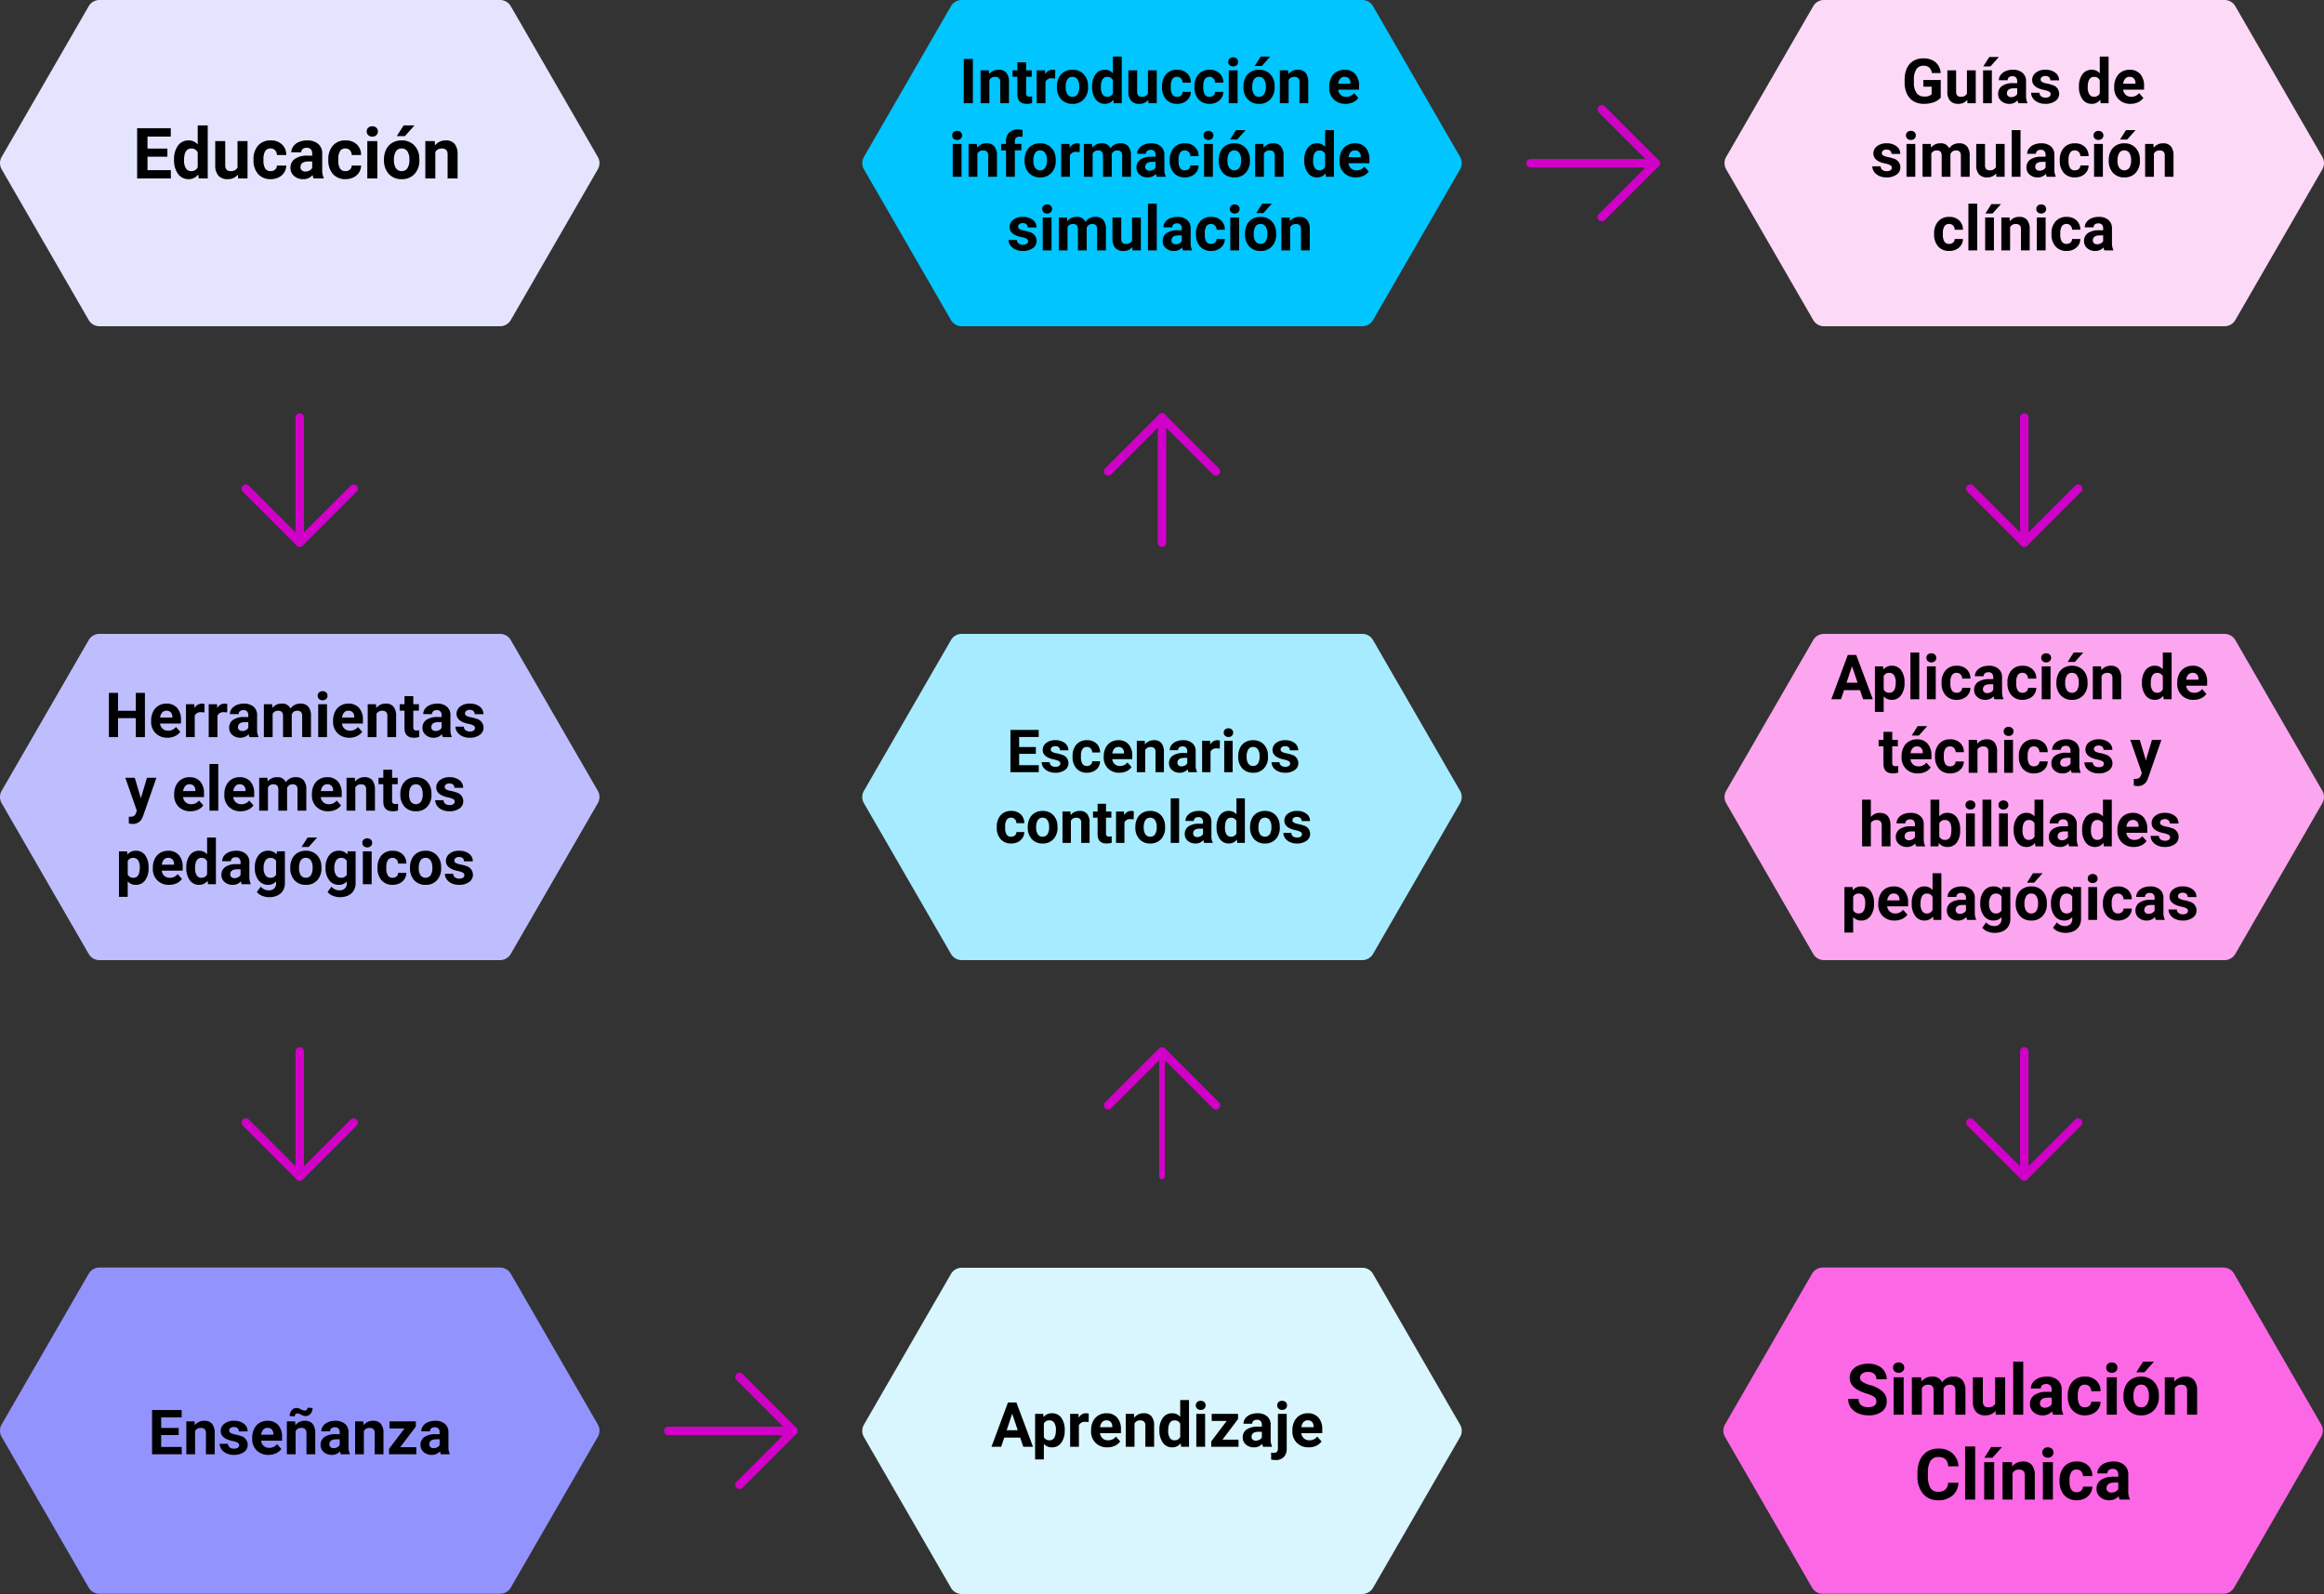 <svg xmlns="http://www.w3.org/2000/svg" width="821.263" height="563.382" viewBox="0 0 821.263 563.382">
  <rect x="0" y="0" width="821.263" height="563.382" fill="#333333" stroke="none"/>
  <g id="Grupo_240999" data-name="Grupo 240999" transform="translate(-390 -8627)">
    <path id="Trazado_233429" data-name="Trazado 233429" d="M0,44.209V0" transform="translate(495.921 8774.567)" fill="none" stroke="#d100c9" stroke-linecap="round" stroke-width="3"/>
    <path id="Trazado_200277" data-name="Trazado 200277" d="M165.279,296.353a4.377,4.377,0,0,1-3.782-2.184l-30.765-53.285a4.387,4.387,0,0,1,0-4.372L161.5,183.231a4.38,4.38,0,0,1,3.784-2.185H306.86a4.378,4.378,0,0,1,3.782,2.184l30.765,53.285a4.376,4.376,0,0,1,0,4.37l-30.762,53.283a4.38,4.38,0,0,1-3.784,2.185Z" transform="translate(259.854 8445.954)" fill="#e4e4ff"/>
    <path id="Trazado_200278" data-name="Trazado 200278" d="M165.277,436.915a4.377,4.377,0,0,1-3.782-2.184L130.73,381.447a4.387,4.387,0,0,1,0-4.372l30.763-53.281a4.38,4.38,0,0,1,3.784-2.185h141.58a4.377,4.377,0,0,1,3.782,2.184L341.4,377.076a4.384,4.384,0,0,1,0,4.372L310.642,434.73a4.38,4.38,0,0,1-3.784,2.185Z" transform="translate(259.854 8529.43)" fill="#bebeff"/>
    <path id="Trazado_200279" data-name="Trazado 200279" d="M165.279,577.477a4.374,4.374,0,0,1-3.782-2.184l-30.765-53.285a4.384,4.384,0,0,1,0-4.37L161.5,464.355a4.38,4.38,0,0,1,3.784-2.185H306.86a4.376,4.376,0,0,1,3.782,2.185l30.765,53.283a4.379,4.379,0,0,1,0,4.372l-30.762,53.281a4.377,4.377,0,0,1-3.784,2.185Z" transform="translate(259.851 8612.83)" fill="#9393fe"/>
    <path id="Trazado_233430" data-name="Trazado 233430" d="M-45.795-7.7h-7.031v4.761h8.252V0H-56.488V-17.773H-44.6v2.966h-8.228v4.236h7.031Zm2.356,1a7.96,7.96,0,0,1,1.385-4.919,4.5,4.5,0,0,1,3.79-1.831,4.045,4.045,0,0,1,3.186,1.44V-18.75h3.54V0h-3.186l-.171-1.4A4.151,4.151,0,0,1-38.287.244a4.483,4.483,0,0,1-3.741-1.837A8.216,8.216,0,0,1-43.439-6.7Zm3.528.263a5.214,5.214,0,0,0,.647,2.849,2.108,2.108,0,0,0,1.88.99,2.361,2.361,0,0,0,2.307-1.381V-9.2a2.327,2.327,0,0,0-2.283-1.381Q-39.911-10.583-39.911-6.439Zm19.019,5.1A4.424,4.424,0,0,1-24.506.244,4.172,4.172,0,0,1-27.747-.977a5.211,5.211,0,0,1-1.141-3.577v-8.655h3.528v8.543q0,2.065,1.88,2.065a2.547,2.547,0,0,0,2.466-1.247v-9.361h3.54V0h-3.32ZM-9.32-2.6a2.314,2.314,0,0,0,1.587-.537A1.882,1.882,0,0,0-7.1-4.565H-3.79a4.525,4.525,0,0,1-.732,2.46A4.833,4.833,0,0,1-6.494-.372,6.17,6.17,0,0,1-9.259.244a5.734,5.734,0,0,1-4.468-1.8,7.125,7.125,0,0,1-1.636-4.974v-.232a7.044,7.044,0,0,1,1.624-4.871,5.667,5.667,0,0,1,4.456-1.819,5.555,5.555,0,0,1,3.973,1.41A4.992,4.992,0,0,1-3.79-8.289H-7.1a2.424,2.424,0,0,0-.635-1.675,2.116,2.116,0,0,0-1.611-.644,2.125,2.125,0,0,0-1.862.9,5.208,5.208,0,0,0-.629,2.916v.367a5.274,5.274,0,0,0,.623,2.934A2.151,2.151,0,0,0-9.32-2.6ZM5.878,0a3.918,3.918,0,0,1-.354-1.184A4.269,4.269,0,0,1,2.191.244,4.69,4.69,0,0,1-1.025-.879,3.612,3.612,0,0,1-2.3-3.711,3.733,3.733,0,0,1-.745-6.934a7.68,7.68,0,0,1,4.5-1.135H5.377v-.757a2.177,2.177,0,0,0-.47-1.465,1.849,1.849,0,0,0-1.483-.549,2.1,2.1,0,0,0-1.4.427A1.451,1.451,0,0,0,1.52-9.241H-2.008A3.544,3.544,0,0,1-1.3-11.365,4.68,4.68,0,0,1,.7-12.9a7.3,7.3,0,0,1,2.905-.555,5.764,5.764,0,0,1,3.876,1.227A4.292,4.292,0,0,1,8.917-8.777v5.725A6.314,6.314,0,0,0,9.442-.208V0ZM2.96-2.454A3.038,3.038,0,0,0,4.4-2.8a2.285,2.285,0,0,0,.977-.934V-6.006H4.059q-2.649,0-2.82,1.831l-.012.208a1.412,1.412,0,0,0,.464,1.086A1.8,1.8,0,0,0,2.96-2.454ZM17.12-2.6a2.314,2.314,0,0,0,1.587-.537,1.882,1.882,0,0,0,.635-1.428H22.65a4.525,4.525,0,0,1-.732,2.46A4.833,4.833,0,0,1,19.946-.372a6.17,6.17,0,0,1-2.765.616,5.734,5.734,0,0,1-4.468-1.8,7.125,7.125,0,0,1-1.636-4.974v-.232A7.044,7.044,0,0,1,12.7-11.633a5.667,5.667,0,0,1,4.456-1.819,5.555,5.555,0,0,1,3.973,1.41,4.992,4.992,0,0,1,1.52,3.754H19.342a2.424,2.424,0,0,0-.635-1.675,2.116,2.116,0,0,0-1.611-.644,2.125,2.125,0,0,0-1.862.9,5.208,5.208,0,0,0-.629,2.916v.367a5.274,5.274,0,0,0,.623,2.934A2.151,2.151,0,0,0,17.12-2.6ZM28.387,0h-3.54V-13.208h3.54ZM24.64-16.626a1.737,1.737,0,0,1,.531-1.306,2,2,0,0,1,1.447-.513,2,2,0,0,1,1.44.513,1.727,1.727,0,0,1,.537,1.306,1.732,1.732,0,0,1-.543,1.318,2,2,0,0,1-1.434.513,2,2,0,0,1-1.434-.513A1.732,1.732,0,0,1,24.64-16.626Zm6.1,9.9a7.833,7.833,0,0,1,.757-3.5,5.54,5.54,0,0,1,2.179-2.38,6.357,6.357,0,0,1,3.3-.842,6.014,6.014,0,0,1,4.364,1.636,6.565,6.565,0,0,1,1.886,4.443l.024.9a6.9,6.9,0,0,1-1.7,4.877A5.9,5.9,0,0,1,37.006.244a5.927,5.927,0,0,1-4.559-1.831,7.025,7.025,0,0,1-1.7-4.98Zm3.528.25A4.937,4.937,0,0,0,34.979-3.6a2.336,2.336,0,0,0,2.026,1,2.341,2.341,0,0,0,2-.984,5.4,5.4,0,0,0,.72-3.148,4.888,4.888,0,0,0-.72-2.861,2.341,2.341,0,0,0-2.026-1.015,2.3,2.3,0,0,0-2,1.009A5.493,5.493,0,0,0,34.271-6.476ZM37.677-18.75h3.845l-3.381,3.784H35.272Zm11,5.542.11,1.526a4.611,4.611,0,0,1,3.8-1.77,3.832,3.832,0,0,1,3.125,1.233,5.752,5.752,0,0,1,1.05,3.687V0H53.229V-8.447a2.289,2.289,0,0,0-.488-1.63,2.186,2.186,0,0,0-1.624-.507,2.427,2.427,0,0,0-2.234,1.27V0H45.355V-13.208Z" transform="translate(494.95 8690.078)"/>
    <path id="Trazado_233431" data-name="Trazado 233431" d="M-53.168,0h-3.223V-6.7h-6.284V0H-65.9V-15.641h3.223V-9.3h6.284v-6.338h3.223Zm7.96.215a5.706,5.706,0,0,1-4.163-1.568,5.575,5.575,0,0,1-1.606-4.179v-.3A7.021,7.021,0,0,1-50.3-8.964a4.967,4.967,0,0,1,1.917-2.127,5.382,5.382,0,0,1,2.831-.747,4.824,4.824,0,0,1,3.754,1.5,6.111,6.111,0,0,1,1.37,4.265V-4.8h-7.4a2.884,2.884,0,0,0,.908,1.826A2.744,2.744,0,0,0-45-2.288a3.351,3.351,0,0,0,2.8-1.3l1.525,1.708A4.66,4.66,0,0,1-42.566-.338,6.2,6.2,0,0,1-45.208.215Zm-.354-9.55a1.94,1.94,0,0,0-1.5.626A3.241,3.241,0,0,0-47.8-6.918h4.318v-.248a2.311,2.311,0,0,0-.559-1.6A2,2,0,0,0-45.563-9.335Zm13.428.623A8.434,8.434,0,0,0-33.252-8.8a2.274,2.274,0,0,0-2.31,1.192V0h-3.1V-11.623h2.933l.086,1.386a2.877,2.877,0,0,1,2.589-1.6,3.253,3.253,0,0,1,.967.14Zm8.024,0A8.434,8.434,0,0,0-25.228-8.8a2.274,2.274,0,0,0-2.31,1.192V0h-3.1V-11.623h2.933l.086,1.386a2.877,2.877,0,0,1,2.589-1.6,3.253,3.253,0,0,1,.967.14ZM-16.2,0a3.448,3.448,0,0,1-.312-1.042A3.756,3.756,0,0,1-19.449.215a4.127,4.127,0,0,1-2.831-.988A3.178,3.178,0,0,1-23.4-3.266,3.285,3.285,0,0,1-22.032-6.1a6.758,6.758,0,0,1,3.958-1h1.429v-.666a1.915,1.915,0,0,0-.414-1.289,1.627,1.627,0,0,0-1.305-.483,1.85,1.85,0,0,0-1.23.376,1.277,1.277,0,0,0-.446,1.031h-3.1A3.118,3.118,0,0,1-22.521-10a4.118,4.118,0,0,1,1.762-1.348,6.42,6.42,0,0,1,2.557-.489,5.073,5.073,0,0,1,3.411,1.08A3.777,3.777,0,0,1-13.53-7.724v5.038a5.557,5.557,0,0,0,.462,2.5V0Zm-2.567-2.159A2.674,2.674,0,0,0-17.5-2.465a2.011,2.011,0,0,0,.859-.822v-2h-1.16q-2.331,0-2.481,1.611l-.011.183a1.243,1.243,0,0,0,.408.956A1.586,1.586,0,0,0-18.772-2.159Zm10.538-9.464.1,1.3A4.085,4.085,0,0,1-4.8-11.838a3.1,3.1,0,0,1,3.083,1.772,3.991,3.991,0,0,1,3.491-1.772,3.467,3.467,0,0,1,2.814,1.1,5.061,5.061,0,0,1,.924,3.314V0H2.4V-7.412a2.213,2.213,0,0,0-.387-1.445A1.714,1.714,0,0,0,.65-9.313,1.938,1.938,0,0,0-1.284-7.981L-1.273,0h-3.1V-7.4a2.186,2.186,0,0,0-.4-1.461,1.731,1.731,0,0,0-1.354-.451,2.012,2.012,0,0,0-1.912,1.1V0h-3.1V-11.623ZM11.177,0H8.062V-11.623h3.115Zm-3.3-14.631a1.529,1.529,0,0,1,.467-1.149,1.755,1.755,0,0,1,1.273-.451,1.759,1.759,0,0,1,1.268.451,1.52,1.52,0,0,1,.473,1.149,1.524,1.524,0,0,1-.478,1.16,1.764,1.764,0,0,1-1.262.451,1.764,1.764,0,0,1-1.262-.451A1.524,1.524,0,0,1,7.879-14.631ZM19.083.215a5.706,5.706,0,0,1-4.163-1.568,5.575,5.575,0,0,1-1.606-4.179v-.3a7.021,7.021,0,0,1,.677-3.131,4.967,4.967,0,0,1,1.917-2.127,5.382,5.382,0,0,1,2.831-.747,4.824,4.824,0,0,1,3.754,1.5,6.111,6.111,0,0,1,1.37,4.265V-4.8h-7.4a2.884,2.884,0,0,0,.908,1.826,2.744,2.744,0,0,0,1.917.688,3.351,3.351,0,0,0,2.8-1.3L23.617-1.88A4.66,4.66,0,0,1,21.726-.338,6.2,6.2,0,0,1,19.083.215Zm-.354-9.55a1.94,1.94,0,0,0-1.5.626,3.241,3.241,0,0,0-.736,1.791h4.318v-.248a2.311,2.311,0,0,0-.559-1.6A2,2,0,0,0,18.729-9.335Zm9.754-2.288.1,1.343a4.058,4.058,0,0,1,3.341-1.558,3.372,3.372,0,0,1,2.75,1.085,5.062,5.062,0,0,1,.924,3.244V0h-3.1V-7.434a2.014,2.014,0,0,0-.43-1.434,1.924,1.924,0,0,0-1.429-.446A2.136,2.136,0,0,0,28.666-8.2V0h-3.1V-11.623ZM41.664-14.48v2.857h1.987v2.277H41.664v5.8a1.385,1.385,0,0,0,.247.924,1.241,1.241,0,0,0,.945.279,4.951,4.951,0,0,0,.913-.075V-.064a6.391,6.391,0,0,1-1.88.279q-3.266,0-3.33-3.3V-9.346h-1.7v-2.277h1.7V-14.48ZM52.116,0A3.447,3.447,0,0,1,51.8-1.042,3.756,3.756,0,0,1,48.872.215a4.127,4.127,0,0,1-2.831-.988,3.178,3.178,0,0,1-1.123-2.492A3.285,3.285,0,0,1,46.288-6.1a6.758,6.758,0,0,1,3.958-1h1.429v-.666a1.915,1.915,0,0,0-.414-1.289,1.627,1.627,0,0,0-1.305-.483,1.85,1.85,0,0,0-1.23.376,1.277,1.277,0,0,0-.446,1.031h-3.1A3.119,3.119,0,0,1,45.8-10a4.118,4.118,0,0,1,1.762-1.348,6.42,6.42,0,0,1,2.557-.489,5.073,5.073,0,0,1,3.411,1.08,3.777,3.777,0,0,1,1.262,3.035v5.038a5.557,5.557,0,0,0,.462,2.5V0ZM49.548-2.159a2.674,2.674,0,0,0,1.268-.306,2.011,2.011,0,0,0,.859-.822v-2h-1.16q-2.331,0-2.481,1.611l-.011.183a1.243,1.243,0,0,0,.408.956A1.586,1.586,0,0,0,49.548-2.159ZM63.47-3.212a1,1,0,0,0-.564-.9,6.406,6.406,0,0,0-1.81-.585q-4.146-.87-4.146-3.523A3.194,3.194,0,0,1,58.233-10.8a5.178,5.178,0,0,1,3.357-1.037A5.573,5.573,0,0,1,65.13-10.8a3.284,3.284,0,0,1,1.327,2.707h-3.1a1.5,1.5,0,0,0-.43-1.1,1.818,1.818,0,0,0-1.343-.435,1.858,1.858,0,0,0-1.214.354,1.119,1.119,0,0,0-.43.9.957.957,0,0,0,.489.833,5.028,5.028,0,0,0,1.649.548,13.468,13.468,0,0,1,1.955.521,3.212,3.212,0,0,1,2.46,3.126A3.032,3.032,0,0,1,65.125-.768,5.885,5.885,0,0,1,61.6.215a6.147,6.147,0,0,1-2.594-.521,4.353,4.353,0,0,1-1.778-1.429,3.32,3.32,0,0,1-.645-1.96h2.943a1.621,1.621,0,0,0,.612,1.268,2.429,2.429,0,0,0,1.525.44,2.248,2.248,0,0,0,1.348-.338A1.053,1.053,0,0,0,63.47-3.212ZM-54.6,21.606l2.148-7.229h3.33L-53.792,27.8l-.258.612a3.543,3.543,0,0,1-3.437,2.277,4.885,4.885,0,0,1-1.375-.2V28.138l.473.011a2.554,2.554,0,0,0,1.316-.269,1.764,1.764,0,0,0,.682-.892l.365-.956L-60.1,14.377h3.341Zm17.531,4.608a5.706,5.706,0,0,1-4.163-1.568,5.575,5.575,0,0,1-1.606-4.179v-.3a7.021,7.021,0,0,1,.677-3.131,4.967,4.967,0,0,1,1.917-2.127,5.382,5.382,0,0,1,2.831-.747,4.824,4.824,0,0,1,3.754,1.5,6.111,6.111,0,0,1,1.37,4.265V21.2h-7.4a2.884,2.884,0,0,0,.908,1.826,2.744,2.744,0,0,0,1.917.688,3.351,3.351,0,0,0,2.8-1.3l1.525,1.708a4.66,4.66,0,0,1-1.891,1.542A6.2,6.2,0,0,1-37.066,26.215Zm-.354-9.55a1.94,1.94,0,0,0-1.5.626,3.241,3.241,0,0,0-.736,1.791h4.318v-.248a2.311,2.311,0,0,0-.559-1.6A2,2,0,0,0-37.42,16.665ZM-27.248,26h-3.115V9.5h3.115Zm7.906.215A5.706,5.706,0,0,1-23.5,24.646a5.575,5.575,0,0,1-1.606-4.179v-.3a7.021,7.021,0,0,1,.677-3.131,4.967,4.967,0,0,1,1.917-2.127,5.382,5.382,0,0,1,2.831-.747,4.824,4.824,0,0,1,3.754,1.5,6.111,6.111,0,0,1,1.37,4.265V21.2h-7.4a2.884,2.884,0,0,0,.908,1.826,2.744,2.744,0,0,0,1.917.688,3.351,3.351,0,0,0,2.8-1.3l1.525,1.708A4.66,4.66,0,0,1-16.7,25.662,6.2,6.2,0,0,1-19.341,26.215Zm-.354-9.55a1.94,1.94,0,0,0-1.5.626,3.241,3.241,0,0,0-.736,1.791h4.318v-.248a2.311,2.311,0,0,0-.559-1.6A2,2,0,0,0-19.7,16.665Zm9.808-2.288.1,1.3a4.085,4.085,0,0,1,3.341-1.515,3.1,3.1,0,0,1,3.083,1.772A3.991,3.991,0,0,1,.124,14.162a3.467,3.467,0,0,1,2.814,1.1,5.061,5.061,0,0,1,.924,3.314V26H.747V18.588A2.213,2.213,0,0,0,.36,17.143,1.714,1.714,0,0,0-1,16.687a1.938,1.938,0,0,0-1.934,1.332L-2.927,26h-3.1V18.6a2.186,2.186,0,0,0-.4-1.461,1.731,1.731,0,0,0-1.354-.451,2.012,2.012,0,0,0-1.912,1.1V26h-3.1V14.377ZM11.6,26.215a5.706,5.706,0,0,1-4.163-1.568,5.575,5.575,0,0,1-1.606-4.179v-.3A7.021,7.021,0,0,1,6.5,17.036a4.967,4.967,0,0,1,1.917-2.127,5.382,5.382,0,0,1,2.831-.747,4.824,4.824,0,0,1,3.754,1.5,6.111,6.111,0,0,1,1.37,4.265V21.2h-7.4a2.884,2.884,0,0,0,.908,1.826,2.744,2.744,0,0,0,1.917.688,3.351,3.351,0,0,0,2.8-1.3l1.525,1.708a4.66,4.66,0,0,1-1.891,1.542A6.2,6.2,0,0,1,11.6,26.215Zm-.354-9.55a1.94,1.94,0,0,0-1.5.626,3.241,3.241,0,0,0-.736,1.791h4.318v-.248a2.311,2.311,0,0,0-.559-1.6A2,2,0,0,0,11.242,16.665ZM21,14.377l.1,1.343a4.058,4.058,0,0,1,3.341-1.558,3.372,3.372,0,0,1,2.75,1.085,5.062,5.062,0,0,1,.924,3.244V26H25V18.566a2.014,2.014,0,0,0-.43-1.434,1.924,1.924,0,0,0-1.429-.446A2.136,2.136,0,0,0,21.178,17.8V26h-3.1V14.377ZM34.176,11.52v2.857h1.987v2.277H34.176v5.8a1.385,1.385,0,0,0,.247.924,1.241,1.241,0,0,0,.945.279,4.951,4.951,0,0,0,.913-.075v2.353a6.391,6.391,0,0,1-1.88.279q-3.266,0-3.33-3.3V16.654h-1.7V14.377h1.7V11.52Zm2.911,8.562A6.893,6.893,0,0,1,37.753,17,4.876,4.876,0,0,1,39.671,14.9a5.594,5.594,0,0,1,2.906-.741,5.293,5.293,0,0,1,3.84,1.439,5.777,5.777,0,0,1,1.66,3.91l.021.795A6.075,6.075,0,0,1,46.6,24.6,5.19,5.19,0,0,1,42.6,26.215,5.216,5.216,0,0,1,38.586,24.6a6.182,6.182,0,0,1-1.5-4.383Zm3.1.22a4.345,4.345,0,0,0,.623,2.534,2.238,2.238,0,0,0,3.545.011,4.754,4.754,0,0,0,.634-2.77,4.3,4.3,0,0,0-.634-2.518,2.06,2.06,0,0,0-1.783-.893,2.027,2.027,0,0,0-1.762.888A4.834,4.834,0,0,0,40.192,20.3Zm16.113,2.487a1,1,0,0,0-.564-.9,6.406,6.406,0,0,0-1.81-.585q-4.146-.87-4.146-3.523A3.194,3.194,0,0,1,51.068,15.2a5.178,5.178,0,0,1,3.357-1.037,5.573,5.573,0,0,1,3.54,1.042,3.284,3.284,0,0,1,1.327,2.707h-3.1a1.5,1.5,0,0,0-.43-1.1,1.818,1.818,0,0,0-1.343-.435,1.858,1.858,0,0,0-1.214.354,1.119,1.119,0,0,0-.43.9.957.957,0,0,0,.489.833,5.028,5.028,0,0,0,1.649.548,13.468,13.468,0,0,1,1.955.521,3.212,3.212,0,0,1,2.46,3.126,3.032,3.032,0,0,1-1.364,2.573,5.885,5.885,0,0,1-3.523.983,6.147,6.147,0,0,1-2.594-.521,4.353,4.353,0,0,1-1.778-1.429,3.32,3.32,0,0,1-.645-1.96h2.943a1.621,1.621,0,0,0,.612,1.268,2.429,2.429,0,0,0,1.525.44,2.248,2.248,0,0,0,1.348-.338A1.053,1.053,0,0,0,56.305,22.788ZM-51.885,46.3A6.971,6.971,0,0,1-53.1,50.6,3.909,3.909,0,0,1-56.4,52.215a3.621,3.621,0,0,1-2.847-1.225v5.479h-3.1V40.377h2.879l.107,1.139a3.649,3.649,0,0,1,2.943-1.354,3.936,3.936,0,0,1,3.341,1.59,7.16,7.16,0,0,1,1.192,4.383Zm-3.1-.226a4.574,4.574,0,0,0-.575-2.5,1.872,1.872,0,0,0-1.67-.881A2.033,2.033,0,0,0-59.243,43.8v4.759a2.067,2.067,0,0,0,2.03,1.149Q-54.989,49.712-54.989,46.07Zm10.377,6.145a5.706,5.706,0,0,1-4.163-1.568,5.575,5.575,0,0,1-1.606-4.179v-.3a7.021,7.021,0,0,1,.677-3.131,4.967,4.967,0,0,1,1.917-2.127,5.382,5.382,0,0,1,2.831-.747,4.824,4.824,0,0,1,3.754,1.5,6.111,6.111,0,0,1,1.37,4.265V47.2h-7.4a2.884,2.884,0,0,0,.908,1.826,2.744,2.744,0,0,0,1.917.688,3.351,3.351,0,0,0,2.8-1.3l1.525,1.708a4.66,4.66,0,0,1-1.891,1.542A6.2,6.2,0,0,1-44.612,52.215Zm-.354-9.55a1.94,1.94,0,0,0-1.5.626,3.241,3.241,0,0,0-.736,1.791h4.318v-.248a2.311,2.311,0,0,0-.559-1.6A2,2,0,0,0-44.967,42.665Zm6.413,3.438a7,7,0,0,1,1.219-4.329A3.956,3.956,0,0,1-34,40.162a3.56,3.56,0,0,1,2.8,1.268V35.5h3.115V52h-2.8l-.15-1.235a3.653,3.653,0,0,1-2.986,1.45A3.945,3.945,0,0,1-37.313,50.6,7.23,7.23,0,0,1-38.554,46.1Zm3.1.231a4.588,4.588,0,0,0,.569,2.507,1.855,1.855,0,0,0,1.654.871A2.077,2.077,0,0,0-31.2,48.5V43.9A2.048,2.048,0,0,0-33.2,42.687Q-35.449,42.687-35.449,46.334ZM-18.938,52a3.448,3.448,0,0,1-.312-1.042,3.756,3.756,0,0,1-2.933,1.257,4.127,4.127,0,0,1-2.831-.988,3.178,3.178,0,0,1-1.123-2.492,3.285,3.285,0,0,1,1.37-2.836,6.758,6.758,0,0,1,3.958-1h1.429v-.666a1.915,1.915,0,0,0-.414-1.289,1.627,1.627,0,0,0-1.305-.483,1.85,1.85,0,0,0-1.23.376,1.277,1.277,0,0,0-.446,1.031h-3.1A3.118,3.118,0,0,1-25.255,42a4.118,4.118,0,0,1,1.762-1.348,6.42,6.42,0,0,1,2.557-.489,5.073,5.073,0,0,1,3.411,1.08,3.777,3.777,0,0,1,1.262,3.035v5.038a5.557,5.557,0,0,0,.462,2.5V52Zm-2.567-2.159a2.674,2.674,0,0,0,1.268-.306,2.011,2.011,0,0,0,.859-.822v-2h-1.16q-2.331,0-2.481,1.611l-.011.183a1.243,1.243,0,0,0,.408.956A1.586,1.586,0,0,0-21.506,49.841ZM-14.33,46.1a6.812,6.812,0,0,1,1.273-4.308,4.125,4.125,0,0,1,3.432-1.633,3.617,3.617,0,0,1,2.976,1.311l.129-1.1h2.814V51.613A4.968,4.968,0,0,1-4.4,54.267a4.45,4.45,0,0,1-1.95,1.719,6.854,6.854,0,0,1-2.943.591,6.373,6.373,0,0,1-2.492-.51,4.423,4.423,0,0,1-1.837-1.316l1.375-1.891a3.637,3.637,0,0,0,2.814,1.3A2.662,2.662,0,0,0-7.509,53.5a2.478,2.478,0,0,0,.688-1.875V51a3.591,3.591,0,0,1-2.825,1.214,4.114,4.114,0,0,1-3.389-1.638,6.81,6.81,0,0,1-1.294-4.345Zm3.1.231a4.242,4.242,0,0,0,.634,2.48,2.016,2.016,0,0,0,1.74.9,2.156,2.156,0,0,0,2.03-1.065v-4.9A2.151,2.151,0,0,0-8.83,42.687a2.029,2.029,0,0,0-1.756.915A4.781,4.781,0,0,0-11.226,46.334Zm9.421-.253A6.893,6.893,0,0,1-1.139,43,4.876,4.876,0,0,1,.779,40.9a5.594,5.594,0,0,1,2.906-.741A5.293,5.293,0,0,1,7.525,41.6a5.777,5.777,0,0,1,1.66,3.91l.021.795A6.075,6.075,0,0,1,7.713,50.6a5.19,5.19,0,0,1-4.007,1.617A5.216,5.216,0,0,1-.306,50.6a6.182,6.182,0,0,1-1.5-4.383Zm3.1.22a4.345,4.345,0,0,0,.623,2.534,2.055,2.055,0,0,0,1.783.877,2.06,2.06,0,0,0,1.762-.866,4.754,4.754,0,0,0,.634-2.77,4.3,4.3,0,0,0-.634-2.518,2.06,2.06,0,0,0-1.783-.893,2.027,2.027,0,0,0-1.762.888A4.834,4.834,0,0,0,1.3,46.3Zm3-10.8H7.681L4.705,38.83H2.181Zm6.37,10.6a6.812,6.812,0,0,1,1.273-4.308,4.125,4.125,0,0,1,3.432-1.633,3.617,3.617,0,0,1,2.976,1.311l.129-1.1h2.814V51.613a4.968,4.968,0,0,1-.693,2.653,4.45,4.45,0,0,1-1.95,1.719,6.854,6.854,0,0,1-2.943.591,6.373,6.373,0,0,1-2.492-.51,4.423,4.423,0,0,1-1.837-1.316l1.375-1.891a3.637,3.637,0,0,0,2.814,1.3,2.662,2.662,0,0,0,1.923-.661,2.478,2.478,0,0,0,.688-1.875V51a3.591,3.591,0,0,1-2.825,1.214,4.114,4.114,0,0,1-3.389-1.638,6.81,6.81,0,0,1-1.294-4.345Zm3.1.231a4.242,4.242,0,0,0,.634,2.48,2.016,2.016,0,0,0,1.74.9,2.156,2.156,0,0,0,2.03-1.065v-4.9a2.151,2.151,0,0,0-2.009-1.065,2.029,2.029,0,0,0-1.756.915A4.781,4.781,0,0,0,13.771,46.334ZM26.952,52H23.837V40.377h3.115Zm-3.3-14.631a1.529,1.529,0,0,1,.467-1.149,2.014,2.014,0,0,1,2.541,0,1.64,1.64,0,0,1-.005,2.31,1.991,1.991,0,0,1-2.524,0A1.524,1.524,0,0,1,23.654,37.369ZM34.343,49.712a2.036,2.036,0,0,0,1.4-.473,1.656,1.656,0,0,0,.559-1.257h2.911a3.982,3.982,0,0,1-.645,2.165,4.253,4.253,0,0,1-1.735,1.525,5.43,5.43,0,0,1-2.433.542,5.046,5.046,0,0,1-3.932-1.584,6.27,6.27,0,0,1-1.439-4.377v-.2a6.2,6.2,0,0,1,1.429-4.286,4.987,4.987,0,0,1,3.921-1.6,4.889,4.889,0,0,1,3.5,1.241,4.393,4.393,0,0,1,1.337,3.3H36.3a2.133,2.133,0,0,0-.559-1.474,2.076,2.076,0,0,0-3.056.224,4.583,4.583,0,0,0-.553,2.566v.323a4.641,4.641,0,0,0,.548,2.582A1.893,1.893,0,0,0,34.343,49.712ZM40.5,46.081A6.893,6.893,0,0,1,41.164,43,4.876,4.876,0,0,1,43.082,40.9a5.594,5.594,0,0,1,2.906-.741,5.293,5.293,0,0,1,3.84,1.439,5.777,5.777,0,0,1,1.66,3.91l.021.795A6.075,6.075,0,0,1,50.016,50.6a5.19,5.19,0,0,1-4.007,1.617A5.216,5.216,0,0,1,42,50.6a6.182,6.182,0,0,1-1.5-4.383Zm3.1.22a4.345,4.345,0,0,0,.623,2.534,2.238,2.238,0,0,0,3.545.011,4.754,4.754,0,0,0,.634-2.77,4.3,4.3,0,0,0-.634-2.518,2.06,2.06,0,0,0-1.783-.893,2.027,2.027,0,0,0-1.762.888A4.834,4.834,0,0,0,43.6,46.3Zm16.113,2.487a1,1,0,0,0-.564-.9,6.406,6.406,0,0,0-1.81-.585q-4.146-.87-4.146-3.523A3.194,3.194,0,0,1,54.479,41.2a5.178,5.178,0,0,1,3.357-1.037,5.573,5.573,0,0,1,3.54,1.042A3.284,3.284,0,0,1,62.7,43.911H59.6a1.5,1.5,0,0,0-.43-1.1,1.818,1.818,0,0,0-1.343-.435,1.858,1.858,0,0,0-1.214.354,1.119,1.119,0,0,0-.43.9.957.957,0,0,0,.489.833,5.028,5.028,0,0,0,1.649.548,13.468,13.468,0,0,1,1.955.521,3.212,3.212,0,0,1,2.46,3.126,3.032,3.032,0,0,1-1.364,2.573,5.885,5.885,0,0,1-3.523.983,6.147,6.147,0,0,1-2.594-.521,4.353,4.353,0,0,1-1.778-1.429,3.32,3.32,0,0,1-.645-1.96h2.943a1.621,1.621,0,0,0,.612,1.268,2.429,2.429,0,0,0,1.525.44,2.248,2.248,0,0,0,1.348-.338A1.053,1.053,0,0,0,59.716,48.788Z" transform="translate(494.385 8887.526)"/>
    <path id="Trazado_233432" data-name="Trazado 233432" d="M-42.856-6.778h-6.187v4.189h7.262V0H-52.266V-15.641H-41.8v2.61h-7.24V-9.3h6.188Zm5.618-4.845.1,1.343A4.058,4.058,0,0,1-33.8-11.838a3.372,3.372,0,0,1,2.75,1.085,5.062,5.062,0,0,1,.924,3.244V0h-3.1V-7.434a2.014,2.014,0,0,0-.43-1.434,1.924,1.924,0,0,0-1.429-.446A2.136,2.136,0,0,0-37.055-8.2V0h-3.1V-11.623Zm15.759,8.411a1,1,0,0,0-.564-.9,6.406,6.406,0,0,0-1.81-.585Q-28-5.564-28-8.218A3.194,3.194,0,0,1-26.716-10.8a5.178,5.178,0,0,1,3.357-1.037,5.573,5.573,0,0,1,3.54,1.042,3.284,3.284,0,0,1,1.327,2.707h-3.1a1.5,1.5,0,0,0-.43-1.1,1.818,1.818,0,0,0-1.343-.435,1.858,1.858,0,0,0-1.214.354,1.119,1.119,0,0,0-.43.9.957.957,0,0,0,.489.833,5.028,5.028,0,0,0,1.649.548,13.468,13.468,0,0,1,1.955.521,3.212,3.212,0,0,1,2.46,3.126A3.032,3.032,0,0,1-19.825-.768a5.885,5.885,0,0,1-3.523.983,6.147,6.147,0,0,1-2.594-.521A4.353,4.353,0,0,1-27.72-1.735a3.32,3.32,0,0,1-.645-1.96h2.943a1.621,1.621,0,0,0,.612,1.268,2.429,2.429,0,0,0,1.525.44,2.248,2.248,0,0,0,1.348-.338A1.053,1.053,0,0,0-21.479-3.212ZM-11.113.215a5.706,5.706,0,0,1-4.163-1.568,5.575,5.575,0,0,1-1.606-4.179v-.3A7.021,7.021,0,0,1-16.2-8.964a4.967,4.967,0,0,1,1.917-2.127,5.382,5.382,0,0,1,2.831-.747,4.824,4.824,0,0,1,3.754,1.5,6.111,6.111,0,0,1,1.37,4.265V-4.8h-7.4a2.884,2.884,0,0,0,.908,1.826,2.744,2.744,0,0,0,1.917.688,3.351,3.351,0,0,0,2.8-1.3L-6.58-1.88A4.66,4.66,0,0,1-8.47-.338,6.2,6.2,0,0,1-11.113.215Zm-.354-9.55a1.94,1.94,0,0,0-1.5.626A3.241,3.241,0,0,0-13.7-6.918h4.318v-.248a2.311,2.311,0,0,0-.559-1.6A2,2,0,0,0-11.467-9.335Zm9.754-2.288.1,1.343a4.058,4.058,0,0,1,3.341-1.558,3.372,3.372,0,0,1,2.75,1.085A5.062,5.062,0,0,1,5.4-7.509V0h-3.1V-7.434a2.014,2.014,0,0,0-.43-1.434A1.924,1.924,0,0,0,.435-9.313,2.136,2.136,0,0,0-1.531-8.2V0h-3.1V-11.623ZM4.453-16.36a3.007,3.007,0,0,1-.709,2.036,2.2,2.2,0,0,1-1.729.822,2.623,2.623,0,0,1-.725-.091,4.866,4.866,0,0,1-.875-.392,4.723,4.723,0,0,0-.806-.371,1.969,1.969,0,0,0-.537-.07.861.861,0,0,0-.639.269,1.044,1.044,0,0,0-.263.763l-1.8-.107a3.052,3.052,0,0,1,.7-2.03,2.17,2.17,0,0,1,1.724-.838,2.219,2.219,0,0,1,.607.081,6.683,6.683,0,0,1,.929.392,6.039,6.039,0,0,0,.892.376,2.035,2.035,0,0,0,.516.064.906.906,0,0,0,.65-.263,1,1,0,0,0,.274-.757ZM14.486,0a3.447,3.447,0,0,1-.312-1.042A3.756,3.756,0,0,1,11.242.215,4.127,4.127,0,0,1,8.411-.773,3.178,3.178,0,0,1,7.289-3.266,3.285,3.285,0,0,1,8.658-6.1a6.758,6.758,0,0,1,3.958-1h1.429v-.666a1.915,1.915,0,0,0-.414-1.289,1.627,1.627,0,0,0-1.305-.483,1.85,1.85,0,0,0-1.23.376,1.277,1.277,0,0,0-.446,1.031h-3.1A3.118,3.118,0,0,1,8.169-10a4.118,4.118,0,0,1,1.762-1.348,6.42,6.42,0,0,1,2.557-.489,5.073,5.073,0,0,1,3.411,1.08,3.777,3.777,0,0,1,1.262,3.035v5.038a5.557,5.557,0,0,0,.462,2.5V0ZM11.918-2.159a2.674,2.674,0,0,0,1.268-.306,2.011,2.011,0,0,0,.859-.822v-2h-1.16q-2.331,0-2.481,1.611l-.011.183a1.243,1.243,0,0,0,.408.956A1.586,1.586,0,0,0,11.918-2.159ZM22.4-11.623l.1,1.343a4.058,4.058,0,0,1,3.341-1.558,3.372,3.372,0,0,1,2.75,1.085,5.062,5.062,0,0,1,.924,3.244V0h-3.1V-7.434a2.014,2.014,0,0,0-.43-1.434,1.924,1.924,0,0,0-1.429-.446A2.136,2.136,0,0,0,22.585-8.2V0h-3.1V-11.623ZM35.433-2.5h5.683V0H31.469V-1.891L36.937-9.12H31.63v-2.5h9.313v1.829ZM49.8,0a3.447,3.447,0,0,1-.312-1.042A3.756,3.756,0,0,1,46.551.215a4.127,4.127,0,0,1-2.831-.988A3.178,3.178,0,0,1,42.6-3.266,3.285,3.285,0,0,1,43.968-6.1a6.758,6.758,0,0,1,3.958-1h1.429v-.666a1.915,1.915,0,0,0-.414-1.289,1.627,1.627,0,0,0-1.305-.483,1.85,1.85,0,0,0-1.23.376,1.277,1.277,0,0,0-.446,1.031h-3.1A3.119,3.119,0,0,1,43.479-10a4.118,4.118,0,0,1,1.762-1.348,6.42,6.42,0,0,1,2.557-.489,5.073,5.073,0,0,1,3.411,1.08A3.777,3.777,0,0,1,52.47-7.724v5.038a5.557,5.557,0,0,0,.462,2.5V0ZM47.228-2.159A2.674,2.674,0,0,0,48.5-2.465a2.011,2.011,0,0,0,.859-.822v-2h-1.16q-2.331,0-2.481,1.611l-.011.183a1.243,1.243,0,0,0,.408.956A1.586,1.586,0,0,0,47.228-2.159Z" transform="translate(496 9141)"/>
    <path id="Trazado_200280" data-name="Trazado 200280" d="M356.456,296.353a4.377,4.377,0,0,1-3.782-2.184l-30.765-53.285a4.384,4.384,0,0,1,0-4.372l30.763-53.281a4.38,4.38,0,0,1,3.784-2.185H498.034a4.378,4.378,0,0,1,3.784,2.184l30.765,53.285a4.385,4.385,0,0,1,0,4.37L501.82,294.168a4.381,4.381,0,0,1-3.785,2.185Z" transform="translate(373.388 8445.954)" fill="#00c5ff"/>
    <path id="Trazado_200281" data-name="Trazado 200281" d="M356.454,436.915a4.378,4.378,0,0,1-3.782-2.184l-30.765-53.285a4.384,4.384,0,0,1,0-4.372l30.763-53.281a4.38,4.38,0,0,1,3.784-2.185h141.58a4.377,4.377,0,0,1,3.782,2.184l30.765,53.285a4.383,4.383,0,0,1,0,4.372L501.818,434.73a4.38,4.38,0,0,1-3.784,2.185Z" transform="translate(373.387 8529.43)" fill="#a6ebff"/>
    <path id="Trazado_200282" data-name="Trazado 200282" d="M356.456,577.477a4.374,4.374,0,0,1-3.782-2.184l-30.765-53.285a4.381,4.381,0,0,1,0-4.37l30.763-53.283a4.38,4.38,0,0,1,3.784-2.185H498.034a4.376,4.376,0,0,1,3.784,2.185l30.765,53.283a4.388,4.388,0,0,1,0,4.372L501.82,575.292a4.377,4.377,0,0,1-3.785,2.185Z" transform="translate(373.388 8612.905)" fill="#d9f6ff"/>
    <path id="Trazado_233433" data-name="Trazado 233433" d="M-66.107,0H-69.33V-15.641h3.223Zm5.64-11.623.1,1.343a4.058,4.058,0,0,1,3.341-1.558,3.372,3.372,0,0,1,2.75,1.085,5.062,5.062,0,0,1,.924,3.244V0h-3.1V-7.434a2.014,2.014,0,0,0-.43-1.434,1.924,1.924,0,0,0-1.429-.446A2.136,2.136,0,0,0-60.285-8.2V0h-3.1V-11.623Zm13.181-2.857v2.857H-45.3v2.277h-1.987v5.8a1.385,1.385,0,0,0,.247.924,1.241,1.241,0,0,0,.945.279,4.951,4.951,0,0,0,.913-.075V-.064a6.391,6.391,0,0,1-1.88.279q-3.266,0-3.33-3.3V-9.346h-1.7v-2.277h1.7V-14.48Zm10.248,5.769A8.434,8.434,0,0,0-38.156-8.8a2.274,2.274,0,0,0-2.31,1.192V0h-3.1V-11.623h2.933l.086,1.386a2.877,2.877,0,0,1,2.589-1.6A3.253,3.253,0,0,1-37-11.7Zm.623,2.793A6.893,6.893,0,0,1-35.75-9,4.876,4.876,0,0,1-33.833-11.1a5.594,5.594,0,0,1,2.906-.741,5.293,5.293,0,0,1,3.84,1.439,5.777,5.777,0,0,1,1.66,3.91l.021.795A6.075,6.075,0,0,1-26.9-1.4,5.19,5.19,0,0,1-30.905.215,5.216,5.216,0,0,1-34.917-1.4a6.182,6.182,0,0,1-1.5-4.383Zm3.1.22a4.345,4.345,0,0,0,.623,2.534,2.055,2.055,0,0,0,1.783.877,2.06,2.06,0,0,0,1.762-.866,4.754,4.754,0,0,0,.634-2.77,4.3,4.3,0,0,0-.634-2.518,2.06,2.06,0,0,0-1.783-.893,2.027,2.027,0,0,0-1.762.888A4.834,4.834,0,0,0-33.312-5.7Zm9.335-.2a7,7,0,0,1,1.219-4.329,3.956,3.956,0,0,1,3.335-1.611,3.56,3.56,0,0,1,2.8,1.268V-16.5H-13.5V0h-2.8l-.15-1.235A3.653,3.653,0,0,1-19.443.215,3.945,3.945,0,0,1-22.736-1.4,7.23,7.23,0,0,1-23.977-5.9Zm3.1.231A4.588,4.588,0,0,0-20.3-3.16a1.855,1.855,0,0,0,1.654.871A2.077,2.077,0,0,0-16.618-3.5V-8.1a2.048,2.048,0,0,0-2.009-1.216Q-20.872-9.313-20.872-5.666ZM-4.136-1.182a3.893,3.893,0,0,1-3.18,1.4A3.672,3.672,0,0,1-10.167-.859a4.586,4.586,0,0,1-1-3.147v-7.616h3.1v7.518q0,1.817,1.654,1.817a2.242,2.242,0,0,0,2.17-1.1v-8.238h3.115V0H-4.05ZM6.048-2.288a2.036,2.036,0,0,0,1.4-.473A1.656,1.656,0,0,0,8-4.018h2.911a3.982,3.982,0,0,1-.645,2.165A4.253,4.253,0,0,1,8.535-.328,5.43,5.43,0,0,1,6.1.215,5.046,5.046,0,0,1,2.17-1.37,6.27,6.27,0,0,1,.73-5.747v-.2a6.2,6.2,0,0,1,1.429-4.286,4.987,4.987,0,0,1,3.921-1.6,4.889,4.889,0,0,1,3.5,1.241,4.393,4.393,0,0,1,1.337,3.3H8a2.133,2.133,0,0,0-.559-1.474,1.862,1.862,0,0,0-1.418-.567,1.87,1.87,0,0,0-1.638.791,4.583,4.583,0,0,0-.553,2.566v.323a4.641,4.641,0,0,0,.548,2.582A1.893,1.893,0,0,0,6.048-2.288Zm11.473,0a2.036,2.036,0,0,0,1.4-.473,1.656,1.656,0,0,0,.559-1.257h2.911a3.982,3.982,0,0,1-.645,2.165A4.253,4.253,0,0,1,20.007-.328a5.43,5.43,0,0,1-2.433.542A5.046,5.046,0,0,1,13.643-1.37,6.27,6.27,0,0,1,12.2-5.747v-.2a6.2,6.2,0,0,1,1.429-4.286,4.987,4.987,0,0,1,3.921-1.6,4.889,4.889,0,0,1,3.5,1.241,4.393,4.393,0,0,1,1.337,3.3H19.476a2.133,2.133,0,0,0-.559-1.474A1.862,1.862,0,0,0,17.5-9.335a1.87,1.87,0,0,0-1.638.791,4.583,4.583,0,0,0-.553,2.566v.323a4.641,4.641,0,0,0,.548,2.582A1.893,1.893,0,0,0,17.521-2.288ZM27.436,0H24.32V-11.623h3.115Zm-3.3-14.631A1.529,1.529,0,0,1,24.6-15.78a1.755,1.755,0,0,1,1.273-.451,1.759,1.759,0,0,1,1.268.451,1.52,1.52,0,0,1,.473,1.149,1.524,1.524,0,0,1-.478,1.16,1.764,1.764,0,0,1-1.262.451,1.764,1.764,0,0,1-1.262-.451A1.524,1.524,0,0,1,24.138-14.631Zm5.371,8.712A6.893,6.893,0,0,1,30.175-9,4.876,4.876,0,0,1,32.092-11.1,5.594,5.594,0,0,1,35-11.838a5.293,5.293,0,0,1,3.84,1.439,5.777,5.777,0,0,1,1.66,3.91l.021.795A6.075,6.075,0,0,1,39.026-1.4,5.19,5.19,0,0,1,35.02.215,5.216,5.216,0,0,1,31.007-1.4a6.182,6.182,0,0,1-1.5-4.383Zm3.1.22a4.345,4.345,0,0,0,.623,2.534,2.055,2.055,0,0,0,1.783.877,2.06,2.06,0,0,0,1.762-.866,4.754,4.754,0,0,0,.634-2.77,4.3,4.3,0,0,0-.634-2.518A2.06,2.06,0,0,0,35-9.335a2.027,2.027,0,0,0-1.762.888A4.834,4.834,0,0,0,32.613-5.7Zm3-10.8h3.384l-2.976,3.33H33.494Zm9.679,4.877.1,1.343a4.058,4.058,0,0,1,3.341-1.558,3.372,3.372,0,0,1,2.75,1.085A5.062,5.062,0,0,1,52.4-7.509V0H49.3V-7.434a2.014,2.014,0,0,0-.43-1.434,1.924,1.924,0,0,0-1.429-.446A2.136,2.136,0,0,0,45.472-8.2V0h-3.1V-11.623ZM65.581.215a5.706,5.706,0,0,1-4.163-1.568,5.575,5.575,0,0,1-1.606-4.179v-.3a7.021,7.021,0,0,1,.677-3.131,4.967,4.967,0,0,1,1.917-2.127,5.382,5.382,0,0,1,2.831-.747,4.824,4.824,0,0,1,3.754,1.5,6.111,6.111,0,0,1,1.37,4.265V-4.8h-7.4a2.884,2.884,0,0,0,.908,1.826,2.744,2.744,0,0,0,1.917.688,3.351,3.351,0,0,0,2.8-1.3L70.114-1.88A4.66,4.66,0,0,1,68.224-.338,6.2,6.2,0,0,1,65.581.215Zm-.354-9.55a1.94,1.94,0,0,0-1.5.626,3.241,3.241,0,0,0-.736,1.791h4.318v-.248a2.311,2.311,0,0,0-.559-1.6A2,2,0,0,0,65.227-9.335ZM-70.12,26h-3.115V14.377h3.115Zm-3.3-14.631a1.529,1.529,0,0,1,.467-1.149,1.755,1.755,0,0,1,1.273-.451,1.759,1.759,0,0,1,1.268.451,1.52,1.52,0,0,1,.473,1.149,1.524,1.524,0,0,1-.478,1.16,1.764,1.764,0,0,1-1.262.451,1.764,1.764,0,0,1-1.262-.451A1.524,1.524,0,0,1-73.417,11.369Zm8.712,3.008.1,1.343a4.058,4.058,0,0,1,3.341-1.558,3.372,3.372,0,0,1,2.75,1.085,5.062,5.062,0,0,1,.924,3.244V26h-3.1V18.566a2.014,2.014,0,0,0-.43-1.434,1.924,1.924,0,0,0-1.429-.446A2.136,2.136,0,0,0-64.523,17.8V26h-3.1V14.377ZM-54.393,26V16.654h-1.729V14.377h1.729v-.988a4.013,4.013,0,0,1,1.123-3.035,4.347,4.347,0,0,1,3.142-1.08,7.258,7.258,0,0,1,1.579.215l-.032,2.406a3.958,3.958,0,0,0-.945-.1q-1.751,0-1.751,1.644v.935h2.31v2.277h-2.31V26Zm6.553-5.919A6.893,6.893,0,0,1-47.174,17,4.876,4.876,0,0,1-45.257,14.9a5.594,5.594,0,0,1,2.906-.741,5.293,5.293,0,0,1,3.84,1.439,5.777,5.777,0,0,1,1.66,3.91l.021.795A6.075,6.075,0,0,1-38.323,24.6a5.19,5.19,0,0,1-4.007,1.617A5.216,5.216,0,0,1-46.342,24.6a6.182,6.182,0,0,1-1.5-4.383Zm3.1.22a4.345,4.345,0,0,0,.623,2.534,2.055,2.055,0,0,0,1.783.877,2.06,2.06,0,0,0,1.762-.866,4.754,4.754,0,0,0,.634-2.77,4.3,4.3,0,0,0-.634-2.518,2.06,2.06,0,0,0-1.783-.893,2.027,2.027,0,0,0-1.762.888A4.834,4.834,0,0,0-44.736,20.3Zm16.35-3.013A8.434,8.434,0,0,0-29.5,17.2a2.274,2.274,0,0,0-2.31,1.192V26h-3.1V14.377h2.933l.086,1.386a2.877,2.877,0,0,1,2.589-1.6,3.253,3.253,0,0,1,.967.14Zm4.4-2.911.1,1.3a4.085,4.085,0,0,1,3.341-1.515,3.1,3.1,0,0,1,3.083,1.772,3.991,3.991,0,0,1,3.491-1.772,3.467,3.467,0,0,1,2.814,1.1,5.061,5.061,0,0,1,.924,3.314V26h-3.115V18.588a2.213,2.213,0,0,0-.387-1.445,1.714,1.714,0,0,0-1.364-.457,1.938,1.938,0,0,0-1.934,1.332L-17.021,26h-3.1V18.6a2.186,2.186,0,0,0-.4-1.461,1.731,1.731,0,0,0-1.354-.451,2.012,2.012,0,0,0-1.912,1.1V26h-3.1V14.377ZM-1.112,26a3.447,3.447,0,0,1-.312-1.042,3.756,3.756,0,0,1-2.933,1.257,4.127,4.127,0,0,1-2.831-.988,3.178,3.178,0,0,1-1.123-2.492A3.285,3.285,0,0,1-6.939,19.9a6.758,6.758,0,0,1,3.958-1h1.429v-.666a1.915,1.915,0,0,0-.414-1.289,1.627,1.627,0,0,0-1.305-.483,1.85,1.85,0,0,0-1.23.376,1.277,1.277,0,0,0-.446,1.031h-3.1A3.118,3.118,0,0,1-7.428,16a4.118,4.118,0,0,1,1.762-1.348,6.42,6.42,0,0,1,2.557-.489A5.073,5.073,0,0,1,.3,15.242a3.777,3.777,0,0,1,1.262,3.035v5.038a5.557,5.557,0,0,0,.462,2.5V26Zm-2.567-2.159a2.674,2.674,0,0,0,1.268-.306,2.011,2.011,0,0,0,.859-.822v-2h-1.16q-2.331,0-2.481,1.611l-.011.183a1.243,1.243,0,0,0,.408.956A1.586,1.586,0,0,0-3.679,23.841Zm12.461-.129a2.036,2.036,0,0,0,1.4-.473,1.656,1.656,0,0,0,.559-1.257h2.911A3.982,3.982,0,0,1,13,24.147a4.253,4.253,0,0,1-1.735,1.525,5.43,5.43,0,0,1-2.433.542A5.046,5.046,0,0,1,4.9,24.63a6.27,6.27,0,0,1-1.439-4.377v-.2a6.2,6.2,0,0,1,1.429-4.286,4.987,4.987,0,0,1,3.921-1.6,4.889,4.889,0,0,1,3.5,1.241,4.393,4.393,0,0,1,1.337,3.3H10.737a2.133,2.133,0,0,0-.559-1.474,1.862,1.862,0,0,0-1.418-.567,1.87,1.87,0,0,0-1.638.791,4.583,4.583,0,0,0-.553,2.566v.323a4.641,4.641,0,0,0,.548,2.582A1.893,1.893,0,0,0,8.782,23.712ZM18.7,26H15.582V14.377H18.7ZM15.4,11.369a1.529,1.529,0,0,1,.467-1.149,1.755,1.755,0,0,1,1.273-.451,1.759,1.759,0,0,1,1.268.451,1.64,1.64,0,0,1-.005,2.31,1.991,1.991,0,0,1-2.524,0A1.524,1.524,0,0,1,15.4,11.369Zm5.371,8.712A6.893,6.893,0,0,1,21.436,17,4.876,4.876,0,0,1,23.354,14.9a5.594,5.594,0,0,1,2.906-.741A5.293,5.293,0,0,1,30.1,15.6a5.777,5.777,0,0,1,1.66,3.91l.021.795A6.075,6.075,0,0,1,30.288,24.6a5.19,5.19,0,0,1-4.007,1.617A5.216,5.216,0,0,1,22.269,24.6a6.182,6.182,0,0,1-1.5-4.383Zm3.1.22a4.345,4.345,0,0,0,.623,2.534,2.238,2.238,0,0,0,3.545.011,4.754,4.754,0,0,0,.634-2.77,4.3,4.3,0,0,0-.634-2.518,2.06,2.06,0,0,0-1.783-.893,2.027,2.027,0,0,0-1.762.888A4.834,4.834,0,0,0,23.875,20.3Zm3-10.8h3.384L27.28,12.83H24.755Zm9.679,4.877.1,1.343a4.058,4.058,0,0,1,3.341-1.558,3.372,3.372,0,0,1,2.75,1.085,5.062,5.062,0,0,1,.924,3.244V26h-3.1V18.566a2.014,2.014,0,0,0-.43-1.434,1.924,1.924,0,0,0-1.429-.446A2.136,2.136,0,0,0,36.733,17.8V26h-3.1V14.377ZM51.009,20.1a7,7,0,0,1,1.219-4.329,3.956,3.956,0,0,1,3.335-1.611,3.56,3.56,0,0,1,2.8,1.268V9.5h3.115V26h-2.8l-.15-1.235a3.653,3.653,0,0,1-2.986,1.45A3.945,3.945,0,0,1,52.25,24.6,7.23,7.23,0,0,1,51.009,20.1Zm3.1.231a4.588,4.588,0,0,0,.569,2.507,1.855,1.855,0,0,0,1.654.871,2.077,2.077,0,0,0,2.03-1.216V17.9a2.048,2.048,0,0,0-2.009-1.216Q54.114,16.687,54.114,20.334Zm15.125,5.881a5.706,5.706,0,0,1-4.163-1.568,5.575,5.575,0,0,1-1.606-4.179v-.3a7.021,7.021,0,0,1,.677-3.131,4.967,4.967,0,0,1,1.917-2.127,5.382,5.382,0,0,1,2.831-.747,4.824,4.824,0,0,1,3.754,1.5,6.111,6.111,0,0,1,1.37,4.265V21.2h-7.4a2.884,2.884,0,0,0,.908,1.826,2.744,2.744,0,0,0,1.917.688,3.351,3.351,0,0,0,2.8-1.3l1.525,1.708a4.66,4.66,0,0,1-1.891,1.542A6.2,6.2,0,0,1,69.239,26.215Zm-.354-9.55a1.94,1.94,0,0,0-1.5.626,3.241,3.241,0,0,0-.736,1.791h4.318v-.248a2.311,2.311,0,0,0-.559-1.6A2,2,0,0,0,68.884,16.665ZM-46.61,48.788a1,1,0,0,0-.564-.9,6.406,6.406,0,0,0-1.81-.585q-4.146-.87-4.146-3.523A3.194,3.194,0,0,1-51.847,41.2a5.178,5.178,0,0,1,3.357-1.037,5.573,5.573,0,0,1,3.54,1.042,3.284,3.284,0,0,1,1.327,2.707h-3.1a1.5,1.5,0,0,0-.43-1.1,1.818,1.818,0,0,0-1.343-.435,1.858,1.858,0,0,0-1.214.354,1.119,1.119,0,0,0-.43.9.957.957,0,0,0,.489.833,5.028,5.028,0,0,0,1.649.548,13.468,13.468,0,0,1,1.955.521,3.212,3.212,0,0,1,2.46,3.126,3.032,3.032,0,0,1-1.364,2.573,5.885,5.885,0,0,1-3.523.983,6.147,6.147,0,0,1-2.594-.521,4.353,4.353,0,0,1-1.778-1.429A3.32,3.32,0,0,1-53.5,48.3h2.943a1.621,1.621,0,0,0,.612,1.268,2.429,2.429,0,0,0,1.525.44,2.248,2.248,0,0,0,1.348-.338A1.053,1.053,0,0,0-46.61,48.788ZM-38.317,52h-3.115V40.377h3.115Zm-3.3-14.631a1.529,1.529,0,0,1,.467-1.149,1.755,1.755,0,0,1,1.273-.451,1.759,1.759,0,0,1,1.268.451,1.52,1.52,0,0,1,.473,1.149,1.524,1.524,0,0,1-.478,1.16,1.764,1.764,0,0,1-1.262.451,1.764,1.764,0,0,1-1.262-.451A1.524,1.524,0,0,1-41.615,37.369Zm8.766,3.008.1,1.3a4.085,4.085,0,0,1,3.341-1.515,3.1,3.1,0,0,1,3.083,1.772,3.991,3.991,0,0,1,3.491-1.772,3.467,3.467,0,0,1,2.814,1.1,5.061,5.061,0,0,1,.924,3.314V52h-3.115V44.588a2.213,2.213,0,0,0-.387-1.445,1.714,1.714,0,0,0-1.364-.457A1.938,1.938,0,0,0-25.9,44.019L-25.889,52h-3.1V44.6a2.186,2.186,0,0,0-.4-1.461,1.731,1.731,0,0,0-1.354-.451,2.012,2.012,0,0,0-1.912,1.1V52h-3.1V40.377Zm23.1,10.441a3.893,3.893,0,0,1-3.18,1.4,3.672,3.672,0,0,1-2.852-1.074,4.586,4.586,0,0,1-1-3.147V40.377h3.1v7.518q0,1.817,1.654,1.817a2.242,2.242,0,0,0,2.17-1.1V40.377h3.115V52H-9.668ZM-1.128,52H-4.243V35.5h3.115Zm9.292,0a3.447,3.447,0,0,1-.312-1.042A3.756,3.756,0,0,1,4.92,52.215a4.127,4.127,0,0,1-2.831-.988A3.178,3.178,0,0,1,.967,48.734,3.285,3.285,0,0,1,2.336,45.9a6.758,6.758,0,0,1,3.958-1H7.724v-.666a1.915,1.915,0,0,0-.414-1.289A1.627,1.627,0,0,0,6,42.461a1.85,1.85,0,0,0-1.23.376,1.277,1.277,0,0,0-.446,1.031h-3.1A3.118,3.118,0,0,1,1.848,42a4.118,4.118,0,0,1,1.762-1.348,6.42,6.42,0,0,1,2.557-.489,5.073,5.073,0,0,1,3.411,1.08,3.777,3.777,0,0,1,1.262,3.035v5.038a5.557,5.557,0,0,0,.462,2.5V52ZM5.6,49.841a2.674,2.674,0,0,0,1.268-.306,2.011,2.011,0,0,0,.859-.822v-2H6.563q-2.331,0-2.481,1.611l-.011.183a1.243,1.243,0,0,0,.408.956A1.586,1.586,0,0,0,5.6,49.841Zm12.461-.129a2.036,2.036,0,0,0,1.4-.473,1.656,1.656,0,0,0,.559-1.257h2.911a3.982,3.982,0,0,1-.645,2.165,4.253,4.253,0,0,1-1.735,1.525,5.43,5.43,0,0,1-2.433.542A5.046,5.046,0,0,1,14.18,50.63a6.27,6.27,0,0,1-1.439-4.377v-.2a6.2,6.2,0,0,1,1.429-4.286,4.987,4.987,0,0,1,3.921-1.6,4.889,4.889,0,0,1,3.5,1.241,4.393,4.393,0,0,1,1.337,3.3H20.013a2.133,2.133,0,0,0-.559-1.474,1.862,1.862,0,0,0-1.418-.567,1.87,1.87,0,0,0-1.638.791,4.583,4.583,0,0,0-.553,2.566v.323a4.641,4.641,0,0,0,.548,2.582A1.893,1.893,0,0,0,18.058,49.712ZM27.973,52H24.857V40.377h3.115Zm-3.3-14.631a1.529,1.529,0,0,1,.467-1.149,2.014,2.014,0,0,1,2.541,0,1.64,1.64,0,0,1-.005,2.31,1.991,1.991,0,0,1-2.524,0A1.524,1.524,0,0,1,24.675,37.369Zm5.371,8.712A6.893,6.893,0,0,1,30.712,43,4.876,4.876,0,0,1,32.629,40.9a5.594,5.594,0,0,1,2.906-.741,5.293,5.293,0,0,1,3.84,1.439,5.777,5.777,0,0,1,1.66,3.91l.021.795A6.075,6.075,0,0,1,39.563,50.6a5.19,5.19,0,0,1-4.007,1.617A5.216,5.216,0,0,1,31.544,50.6a6.182,6.182,0,0,1-1.5-4.383Zm3.1.22a4.345,4.345,0,0,0,.623,2.534,2.238,2.238,0,0,0,3.545.011,4.754,4.754,0,0,0,.634-2.77,4.3,4.3,0,0,0-.634-2.518,2.06,2.06,0,0,0-1.783-.893,2.027,2.027,0,0,0-1.762.888A4.834,4.834,0,0,0,33.15,46.3Zm3-10.8h3.384l-2.976,3.33H34.031Zm9.679,4.877.1,1.343a4.058,4.058,0,0,1,3.341-1.558,3.372,3.372,0,0,1,2.75,1.085,5.062,5.062,0,0,1,.924,3.244V52h-3.1V44.566a2.014,2.014,0,0,0-.43-1.434,1.924,1.924,0,0,0-1.429-.446A2.136,2.136,0,0,0,46.009,43.8V52H42.9V40.377Z" transform="translate(799.908 8663.489)"/>
    <path id="Trazado_233434" data-name="Trazado 233434" d="M-41.6-6.47h-5.906v4h6.932V0H-50.583V-14.93H-40.6v2.492h-6.911V-8.88H-41.6Zm8.644,3.4a.955.955,0,0,0-.538-.856,6.115,6.115,0,0,0-1.728-.559q-3.958-.831-3.958-3.363a3.049,3.049,0,0,1,1.225-2.466,4.943,4.943,0,0,1,3.2-.99,5.32,5.32,0,0,1,3.379.995,3.135,3.135,0,0,1,1.266,2.584h-2.963a1.434,1.434,0,0,0-.41-1.051,1.736,1.736,0,0,0-1.282-.415,1.774,1.774,0,0,0-1.159.338,1.068,1.068,0,0,0-.41.861.913.913,0,0,0,.467.795,4.8,4.8,0,0,0,1.574.523,12.856,12.856,0,0,1,1.866.5,3.066,3.066,0,0,1,2.348,2.984,2.894,2.894,0,0,1-1.3,2.456A5.618,5.618,0,0,1-34.74.205a5.867,5.867,0,0,1-2.476-.5,4.155,4.155,0,0,1-1.7-1.364,3.169,3.169,0,0,1-.615-1.871h2.81a1.547,1.547,0,0,0,.584,1.21,2.318,2.318,0,0,0,1.456.42,2.146,2.146,0,0,0,1.287-.323A1,1,0,0,0-32.956-3.066Zm9.4.882a1.944,1.944,0,0,0,1.333-.451,1.581,1.581,0,0,0,.533-1.2h2.779a3.8,3.8,0,0,1-.615,2.066A4.06,4.06,0,0,1-21.179-.313,5.183,5.183,0,0,1-23.5.205a4.817,4.817,0,0,1-3.753-1.512,5.985,5.985,0,0,1-1.374-4.178v-.195a5.917,5.917,0,0,1,1.364-4.091A4.761,4.761,0,0,1-23.522-11.3a4.667,4.667,0,0,1,3.338,1.184,4.193,4.193,0,0,1,1.277,3.153h-2.779a2.036,2.036,0,0,0-.533-1.407,1.778,1.778,0,0,0-1.354-.541,1.785,1.785,0,0,0-1.564.755,4.374,4.374,0,0,0-.528,2.449V-5.4a4.43,4.43,0,0,0,.523,2.465A1.807,1.807,0,0,0-23.553-2.184ZM-12.11.205a5.447,5.447,0,0,1-3.973-1.5,5.321,5.321,0,0,1-1.533-3.989v-.287a6.7,6.7,0,0,1,.646-2.989,4.741,4.741,0,0,1,1.83-2.03,5.137,5.137,0,0,1,2.7-.713A4.6,4.6,0,0,1-8.854-9.864,5.833,5.833,0,0,1-7.547-5.793v1.21h-7.065a2.753,2.753,0,0,0,.866,1.743,2.619,2.619,0,0,0,1.83.656A3.2,3.2,0,0,0-9.239-3.425l1.456,1.63a4.449,4.449,0,0,1-1.8,1.471A5.921,5.921,0,0,1-12.11.205Zm-.338-9.116a1.852,1.852,0,0,0-1.43.6,3.093,3.093,0,0,0-.7,1.71h4.122V-6.84a2.206,2.206,0,0,0-.533-1.529A1.91,1.91,0,0,0-12.448-8.911Zm9.311-2.184.092,1.282A3.874,3.874,0,0,1,.144-11.3a3.219,3.219,0,0,1,2.625,1.036,4.832,4.832,0,0,1,.882,3.1V0H.687V-7.1a1.923,1.923,0,0,0-.41-1.369A1.836,1.836,0,0,0-1.087-8.89,2.039,2.039,0,0,0-2.963-7.824V0H-5.927V-11.095ZM12.325,0a3.291,3.291,0,0,1-.3-.995,3.586,3.586,0,0,1-2.8,1.2,3.939,3.939,0,0,1-2.7-.943A3.034,3.034,0,0,1,5.455-3.117,3.135,3.135,0,0,1,6.762-5.824a6.451,6.451,0,0,1,3.779-.954H11.9v-.636a1.828,1.828,0,0,0-.395-1.23,1.553,1.553,0,0,0-1.246-.461,1.766,1.766,0,0,0-1.174.359,1.219,1.219,0,0,0-.426.984H5.7A2.977,2.977,0,0,1,6.3-9.546a3.931,3.931,0,0,1,1.682-1.287,6.129,6.129,0,0,1,2.44-.467,4.842,4.842,0,0,1,3.256,1.031,3.605,3.605,0,0,1,1.2,2.9v4.809a5.3,5.3,0,0,0,.441,2.389V0ZM9.875-2.061a2.552,2.552,0,0,0,1.21-.292,1.919,1.919,0,0,0,.82-.784V-5.045H10.8q-2.225,0-2.369,1.538l-.01.174a1.186,1.186,0,0,0,.39.913A1.514,1.514,0,0,0,9.875-2.061ZM23.389-8.316A8.051,8.051,0,0,0,22.323-8.4a2.171,2.171,0,0,0-2.2,1.138V0H17.155V-11.095h2.8l.082,1.323A2.746,2.746,0,0,1,22.507-11.3a3.105,3.105,0,0,1,.923.133ZM27.942,0H24.968V-11.095h2.974ZM24.794-13.966a1.459,1.459,0,0,1,.446-1.1,1.676,1.676,0,0,1,1.215-.431,1.679,1.679,0,0,1,1.21.431,1.451,1.451,0,0,1,.451,1.1,1.455,1.455,0,0,1-.456,1.107,1.684,1.684,0,0,1-1.2.431,1.684,1.684,0,0,1-1.2-.431A1.455,1.455,0,0,1,24.794-13.966ZM29.921-5.65a6.58,6.58,0,0,1,.636-2.943,4.654,4.654,0,0,1,1.83-2,5.34,5.34,0,0,1,2.774-.708,5.052,5.052,0,0,1,3.666,1.374,5.514,5.514,0,0,1,1.584,3.732l.021.759a5.8,5.8,0,0,1-1.425,4.1A4.954,4.954,0,0,1,35.181.205a4.979,4.979,0,0,1-3.83-1.538,5.9,5.9,0,0,1-1.43-4.184Zm2.963.21a4.147,4.147,0,0,0,.595,2.418,1.962,1.962,0,0,0,1.7.837,1.966,1.966,0,0,0,1.682-.827,4.538,4.538,0,0,0,.6-2.644,4.106,4.106,0,0,0-.6-2.4,1.967,1.967,0,0,0-1.7-.852,1.934,1.934,0,0,0-1.682.847A4.614,4.614,0,0,0,32.884-5.44ZM48.265-3.066a.955.955,0,0,0-.538-.856A6.115,6.115,0,0,0,46-4.481q-3.958-.831-3.958-3.363a3.049,3.049,0,0,1,1.225-2.466,4.943,4.943,0,0,1,3.2-.99,5.32,5.32,0,0,1,3.379.995,3.135,3.135,0,0,1,1.266,2.584H48.152a1.434,1.434,0,0,0-.41-1.051,1.736,1.736,0,0,0-1.282-.415,1.774,1.774,0,0,0-1.159.338,1.068,1.068,0,0,0-.41.861.913.913,0,0,0,.467.795,4.8,4.8,0,0,0,1.574.523,12.856,12.856,0,0,1,1.866.5,3.066,3.066,0,0,1,2.348,2.984,2.894,2.894,0,0,1-1.3,2.456,5.618,5.618,0,0,1-3.363.938A5.867,5.867,0,0,1,44-.292a4.155,4.155,0,0,1-1.7-1.364,3.169,3.169,0,0,1-.615-1.871H44.5a1.547,1.547,0,0,0,.584,1.21,2.318,2.318,0,0,0,1.456.42,2.146,2.146,0,0,0,1.287-.323A1,1,0,0,0,48.265-3.066Zm-98.6,25.882A1.944,1.944,0,0,0-49,22.365a1.581,1.581,0,0,0,.533-1.2h2.779a3.8,3.8,0,0,1-.615,2.066,4.06,4.06,0,0,1-1.656,1.456,5.183,5.183,0,0,1-2.323.518,4.817,4.817,0,0,1-3.753-1.512,5.985,5.985,0,0,1-1.374-4.178v-.195a5.917,5.917,0,0,1,1.364-4.091A4.761,4.761,0,0,1-50.306,13.7a4.667,4.667,0,0,1,3.338,1.184,4.193,4.193,0,0,1,1.277,3.153H-48.47A2.036,2.036,0,0,0-49,16.631a1.778,1.778,0,0,0-1.354-.541,1.785,1.785,0,0,0-1.564.755,4.374,4.374,0,0,0-.528,2.449V19.6a4.43,4.43,0,0,0,.523,2.465A1.807,1.807,0,0,0-50.336,22.816Zm5.875-3.466a6.58,6.58,0,0,1,.636-2.943,4.654,4.654,0,0,1,1.83-2,5.34,5.34,0,0,1,2.774-.708,5.052,5.052,0,0,1,3.666,1.374,5.514,5.514,0,0,1,1.584,3.732l.021.759a5.8,5.8,0,0,1-1.425,4.1A4.954,4.954,0,0,1-39.2,25.205a4.979,4.979,0,0,1-3.83-1.538,5.9,5.9,0,0,1-1.43-4.184Zm2.963.21a4.147,4.147,0,0,0,.595,2.418,1.962,1.962,0,0,0,1.7.837,1.966,1.966,0,0,0,1.682-.827,4.538,4.538,0,0,0,.6-2.644,4.106,4.106,0,0,0-.6-2.4,1.967,1.967,0,0,0-1.7-.852,1.934,1.934,0,0,0-1.682.847A4.614,4.614,0,0,0-41.5,19.56Zm12.1-5.655.092,1.282A3.874,3.874,0,0,1-26.117,13.7a3.219,3.219,0,0,1,2.625,1.036,4.832,4.832,0,0,1,.882,3.1V25h-2.963V17.9a1.923,1.923,0,0,0-.41-1.369,1.836,1.836,0,0,0-1.364-.426,2.039,2.039,0,0,0-1.876,1.066V25h-2.963V13.905Zm12.582-2.728v2.728h1.9v2.174h-1.9v5.537a1.322,1.322,0,0,0,.236.882,1.184,1.184,0,0,0,.9.267,4.726,4.726,0,0,0,.872-.072v2.246a6.1,6.1,0,0,1-1.794.267q-3.117,0-3.179-3.148V16.079H-21.4V13.905h1.62V11.178Zm9.782,5.506A8.051,8.051,0,0,0-8.1,16.6a2.171,2.171,0,0,0-2.2,1.138V25h-2.963V13.905h2.8l.082,1.323A2.746,2.746,0,0,1-7.916,13.7a3.105,3.105,0,0,1,.923.133Zm.595,2.666A6.58,6.58,0,0,1-5.8,16.407a4.654,4.654,0,0,1,1.83-2A5.34,5.34,0,0,1-1.2,13.7a5.052,5.052,0,0,1,3.666,1.374A5.515,5.515,0,0,1,4.05,18.807l.021.759a5.8,5.8,0,0,1-1.425,4.1,4.954,4.954,0,0,1-3.825,1.543,4.979,4.979,0,0,1-3.83-1.538,5.9,5.9,0,0,1-1.43-4.184Zm2.963.21a4.147,4.147,0,0,0,.595,2.418,1.962,1.962,0,0,0,1.7.837A1.966,1.966,0,0,0,.5,21.989a4.538,4.538,0,0,0,.6-2.644,4.106,4.106,0,0,0-.6-2.4,1.967,1.967,0,0,0-1.7-.852,1.934,1.934,0,0,0-1.682.847A4.614,4.614,0,0,0-3.476,19.56ZM9.023,25H6.05V9.25H9.023Zm8.87,0a3.291,3.291,0,0,1-.3-.995,3.586,3.586,0,0,1-2.8,1.2,3.939,3.939,0,0,1-2.7-.943,3.034,3.034,0,0,1-1.072-2.379,3.135,3.135,0,0,1,1.307-2.707,6.451,6.451,0,0,1,3.779-.954h1.364v-.636a1.828,1.828,0,0,0-.395-1.23,1.553,1.553,0,0,0-1.246-.461,1.766,1.766,0,0,0-1.174.359,1.219,1.219,0,0,0-.426.984H11.269a2.977,2.977,0,0,1,.595-1.784,3.931,3.931,0,0,1,1.682-1.287,6.129,6.129,0,0,1,2.44-.467,4.842,4.842,0,0,1,3.256,1.031,3.605,3.605,0,0,1,1.2,2.9v4.809a5.3,5.3,0,0,0,.441,2.389V25Zm-2.451-2.061a2.552,2.552,0,0,0,1.21-.292,1.919,1.919,0,0,0,.82-.784V19.955H16.365q-2.225,0-2.369,1.538l-.01.174a1.186,1.186,0,0,0,.39.913A1.514,1.514,0,0,0,15.442,22.939Zm6.819-3.568a6.686,6.686,0,0,1,1.164-4.132A3.776,3.776,0,0,1,26.609,13.7a3.4,3.4,0,0,1,2.676,1.21V9.25h2.974V25H29.583l-.144-1.179a3.487,3.487,0,0,1-2.851,1.384,3.766,3.766,0,0,1-3.143-1.543A6.9,6.9,0,0,1,22.261,19.371Zm2.963.221a4.38,4.38,0,0,0,.543,2.393,1.77,1.77,0,0,0,1.579.832,1.983,1.983,0,0,0,1.938-1.16V17.27a1.954,1.954,0,0,0-1.917-1.16Q25.225,16.11,25.225,19.591Zm8.87-.241a6.58,6.58,0,0,1,.636-2.943,4.654,4.654,0,0,1,1.83-2,5.34,5.34,0,0,1,2.774-.708A5.052,5.052,0,0,1,43,15.074a5.514,5.514,0,0,1,1.584,3.732l.021.759a5.8,5.8,0,0,1-1.425,4.1,4.954,4.954,0,0,1-3.825,1.543,4.979,4.979,0,0,1-3.83-1.538,5.9,5.9,0,0,1-1.43-4.184Zm2.963.21a4.147,4.147,0,0,0,.595,2.418,2.137,2.137,0,0,0,3.384.01,4.538,4.538,0,0,0,.6-2.644,4.106,4.106,0,0,0-.6-2.4,1.967,1.967,0,0,0-1.7-.852,1.934,1.934,0,0,0-1.682.847A4.614,4.614,0,0,0,37.058,19.56Zm15.381,2.374a.955.955,0,0,0-.538-.856,6.115,6.115,0,0,0-1.728-.559q-3.958-.831-3.958-3.363A3.049,3.049,0,0,1,47.44,14.69a4.943,4.943,0,0,1,3.2-.99,5.32,5.32,0,0,1,3.379.995,3.135,3.135,0,0,1,1.266,2.584H52.326a1.434,1.434,0,0,0-.41-1.051,1.736,1.736,0,0,0-1.282-.415,1.774,1.774,0,0,0-1.159.338,1.068,1.068,0,0,0-.41.861.913.913,0,0,0,.467.795,4.8,4.8,0,0,0,1.574.523,12.856,12.856,0,0,1,1.866.5,3.066,3.066,0,0,1,2.348,2.984,2.894,2.894,0,0,1-1.3,2.456,5.618,5.618,0,0,1-3.363.938,5.867,5.867,0,0,1-2.476-.5,4.155,4.155,0,0,1-1.7-1.364,3.169,3.169,0,0,1-.615-1.871h2.81a1.547,1.547,0,0,0,.584,1.21,2.318,2.318,0,0,0,1.456.42A2.146,2.146,0,0,0,52,22.78,1,1,0,0,0,52.438,21.934Z" transform="translate(797.656 8899.915)"/>
    <path id="Trazado_233435" data-name="Trazado 233435" d="M-48.539-3.223h-5.65L-55.263,0H-58.69l5.822-15.641h2.986L-44.027,0h-3.427Zm-4.78-2.61h3.91l-1.966-5.854Zm20.5.129a6.971,6.971,0,0,1-1.219,4.3A3.909,3.909,0,0,1-37.334.215,3.621,3.621,0,0,1-40.181-1.01V4.469h-3.1V-11.623h2.879l.107,1.139a3.649,3.649,0,0,1,2.943-1.354,3.936,3.936,0,0,1,3.341,1.59,7.16,7.16,0,0,1,1.192,4.383Zm-3.1-.226a4.574,4.574,0,0,0-.575-2.5,1.872,1.872,0,0,0-1.67-.881A2.033,2.033,0,0,0-40.181-8.2v4.759a2.067,2.067,0,0,0,2.03,1.149Q-35.927-2.288-35.927-5.93Zm11.559-2.782A8.434,8.434,0,0,0-25.486-8.8,2.274,2.274,0,0,0-27.8-7.605V0h-3.1V-11.623h2.933l.086,1.386a2.877,2.877,0,0,1,2.589-1.6,3.253,3.253,0,0,1,.967.14ZM-17.73.215a5.706,5.706,0,0,1-4.163-1.568A5.575,5.575,0,0,1-23.5-5.532v-.3a7.021,7.021,0,0,1,.677-3.131A4.967,4.967,0,0,1-20.9-11.091a5.382,5.382,0,0,1,2.831-.747,4.824,4.824,0,0,1,3.754,1.5,6.111,6.111,0,0,1,1.37,4.265V-4.8h-7.4a2.884,2.884,0,0,0,.908,1.826,2.744,2.744,0,0,0,1.917.688,3.351,3.351,0,0,0,2.8-1.3L-13.2-1.88A4.66,4.66,0,0,1-15.087-.338,6.2,6.2,0,0,1-17.73.215Zm-.354-9.55a1.94,1.94,0,0,0-1.5.626,3.241,3.241,0,0,0-.736,1.791H-16v-.248a2.311,2.311,0,0,0-.559-1.6A2,2,0,0,0-18.084-9.335Zm9.754-2.288.1,1.343a4.058,4.058,0,0,1,3.341-1.558,3.372,3.372,0,0,1,2.75,1.085,5.062,5.062,0,0,1,.924,3.244V0h-3.1V-7.434a2.014,2.014,0,0,0-.43-1.434,1.924,1.924,0,0,0-1.429-.446A2.136,2.136,0,0,0-8.148-8.2V0h-3.1V-11.623ZM.65-5.9a7,7,0,0,1,1.219-4.329A3.956,3.956,0,0,1,5.2-11.838a3.56,3.56,0,0,1,2.8,1.268V-16.5h3.115V0H8.32l-.15-1.235A3.653,3.653,0,0,1,5.183.215,3.945,3.945,0,0,1,1.891-1.4,7.23,7.23,0,0,1,.65-5.9Zm3.1.231A4.588,4.588,0,0,0,4.324-3.16a1.855,1.855,0,0,0,1.654.871A2.077,2.077,0,0,0,8.008-3.5V-8.1A2.048,2.048,0,0,0,6-9.313Q3.754-9.313,3.754-5.666ZM16.806,0H13.691V-11.623h3.115Zm-3.3-14.631a1.529,1.529,0,0,1,.467-1.149,1.755,1.755,0,0,1,1.273-.451,1.759,1.759,0,0,1,1.268.451,1.52,1.52,0,0,1,.473,1.149,1.524,1.524,0,0,1-.478,1.16,1.764,1.764,0,0,1-1.262.451,1.764,1.764,0,0,1-1.262-.451A1.524,1.524,0,0,1,13.508-14.631ZM22.929-2.5h5.683V0H18.965V-1.891L24.433-9.12H19.126v-2.5H28.44v1.829ZM37.292,0a3.447,3.447,0,0,1-.312-1.042A3.756,3.756,0,0,1,34.047.215a4.127,4.127,0,0,1-2.831-.988,3.178,3.178,0,0,1-1.123-2.492A3.285,3.285,0,0,1,31.464-6.1a6.758,6.758,0,0,1,3.958-1h1.429v-.666a1.915,1.915,0,0,0-.414-1.289,1.627,1.627,0,0,0-1.305-.483,1.85,1.85,0,0,0-1.23.376,1.277,1.277,0,0,0-.446,1.031h-3.1A3.118,3.118,0,0,1,30.975-10a4.118,4.118,0,0,1,1.762-1.348,6.42,6.42,0,0,1,2.557-.489,5.073,5.073,0,0,1,3.411,1.08,3.777,3.777,0,0,1,1.262,3.035v5.038a5.557,5.557,0,0,0,.462,2.5V0ZM34.724-2.159a2.674,2.674,0,0,0,1.268-.306,2.011,2.011,0,0,0,.859-.822v-2h-1.16q-2.331,0-2.481,1.611l-.011.183a1.243,1.243,0,0,0,.408.956A1.586,1.586,0,0,0,34.724-2.159Zm10.914-9.464V.634a4.158,4.158,0,0,1-1.021,2.992,3.879,3.879,0,0,1-2.943,1.069,6.312,6.312,0,0,1-1.536-.183V2.052a5.827,5.827,0,0,0,.978.1q1.407,0,1.407-1.493V-11.623Zm-3.362-3.008a1.529,1.529,0,0,1,.467-1.149,1.755,1.755,0,0,1,1.273-.451,1.755,1.755,0,0,1,1.273.451,1.529,1.529,0,0,1,.467,1.149,1.524,1.524,0,0,1-.478,1.16,1.764,1.764,0,0,1-1.262.451,1.764,1.764,0,0,1-1.262-.451A1.524,1.524,0,0,1,42.276-14.631ZM53.416.215a5.706,5.706,0,0,1-4.163-1.568,5.575,5.575,0,0,1-1.606-4.179v-.3a7.021,7.021,0,0,1,.677-3.131,4.967,4.967,0,0,1,1.917-2.127,5.382,5.382,0,0,1,2.831-.747,4.824,4.824,0,0,1,3.754,1.5A6.111,6.111,0,0,1,58.2-6.069V-4.8h-7.4A2.884,2.884,0,0,0,51.7-2.976a2.744,2.744,0,0,0,1.917.688,3.351,3.351,0,0,0,2.8-1.3L57.949-1.88A4.66,4.66,0,0,1,56.058-.338,6.2,6.2,0,0,1,53.416.215Zm-.354-9.55a1.94,1.94,0,0,0-1.5.626,3.241,3.241,0,0,0-.736,1.791h4.318v-.248a2.311,2.311,0,0,0-.559-1.6A2,2,0,0,0,53.061-9.335Z" transform="translate(799.066 9138.341)"/>
    <path id="Trazado_200283" data-name="Trazado 200283" d="M547.632,296.353a4.38,4.38,0,0,1-3.784-2.184l-30.765-53.285a4.392,4.392,0,0,1,0-4.372l30.765-53.281a4.378,4.378,0,0,1,3.784-2.185H689.21a4.38,4.38,0,0,1,3.784,2.184l30.765,53.285a4.385,4.385,0,0,1,0,4.37L693,294.168a4.383,4.383,0,0,1-3.786,2.185Z" transform="translate(486.921 8445.954)" fill="#fdd9f8"/>
    <path id="Trazado_200284" data-name="Trazado 200284" d="M547.63,436.915a4.38,4.38,0,0,1-3.784-2.184l-30.765-53.285a4.391,4.391,0,0,1,0-4.372l30.765-53.281a4.378,4.378,0,0,1,3.784-2.185H689.208a4.38,4.38,0,0,1,3.784,2.184l30.765,53.285a4.387,4.387,0,0,1,0,4.372L692.994,434.73a4.383,4.383,0,0,1-3.785,2.185Z" transform="translate(486.92 8529.43)" fill="#fba6ee"/>
    <path id="Trazado_200285" data-name="Trazado 200285" d="M547.632,577.477a4.377,4.377,0,0,1-3.784-2.184l-30.765-53.285a4.388,4.388,0,0,1,0-4.37l30.765-53.283a4.378,4.378,0,0,1,3.784-2.185H689.21a4.378,4.378,0,0,1,3.784,2.185l30.765,53.283a4.388,4.388,0,0,1,0,4.372L693,575.292a4.379,4.379,0,0,1-3.786,2.185Z" transform="translate(486.5 8612.83)" fill="#fc67e5"/>
    <path id="Trazado_233436" data-name="Trazado 233436" d="M-29.326-1.977A5.594,5.594,0,0,1-31.786-.36,10.3,10.3,0,0,1-35.31.215a6.98,6.98,0,0,1-3.561-.886,5.911,5.911,0,0,1-2.363-2.573,9.055,9.055,0,0,1-.854-3.964V-8.271a9.616,9.616,0,0,1,.79-4.055,5.841,5.841,0,0,1,2.277-2.621,6.56,6.56,0,0,1,3.486-.908,6.533,6.533,0,0,1,4.351,1.327,5.67,5.67,0,0,1,1.858,3.862h-3.137a3.119,3.119,0,0,0-.951-1.966,3.036,3.036,0,0,0-2.025-.623,2.858,2.858,0,0,0-2.5,1.235,6.5,6.5,0,0,0-.87,3.674v1a6.184,6.184,0,0,0,.935,3.717,3.2,3.2,0,0,0,2.739,1.257,3.575,3.575,0,0,0,2.589-.773v-2.7h-2.933V-8.218h6.155Zm9.367.795a3.893,3.893,0,0,1-3.18,1.4A3.672,3.672,0,0,1-25.991-.859a4.586,4.586,0,0,1-1-3.147v-7.616h3.1v7.518q0,1.817,1.654,1.817a2.242,2.242,0,0,0,2.17-1.1v-8.238h3.115V0h-2.922ZM-11.258,0h-3.1V-11.623h3.1Zm-.913-16.339h3.384l-2.976,3.33h-2.524ZM-1.848,0a3.447,3.447,0,0,1-.312-1.042A3.756,3.756,0,0,1-5.092.215,4.127,4.127,0,0,1-7.922-.773,3.178,3.178,0,0,1-9.045-3.266,3.285,3.285,0,0,1-7.675-6.1a6.758,6.758,0,0,1,3.958-1h1.429v-.666A1.915,1.915,0,0,0-2.7-9.056a1.627,1.627,0,0,0-1.305-.483,1.85,1.85,0,0,0-1.23.376,1.277,1.277,0,0,0-.446,1.031h-3.1A3.118,3.118,0,0,1-8.164-10,4.118,4.118,0,0,1-6.4-11.349a6.42,6.42,0,0,1,2.557-.489,5.073,5.073,0,0,1,3.411,1.08A3.777,3.777,0,0,1,.827-7.724v5.038a5.557,5.557,0,0,0,.462,2.5V0ZM-4.415-2.159a2.674,2.674,0,0,0,1.268-.306,2.011,2.011,0,0,0,.859-.822v-2h-1.16q-2.331,0-2.481,1.611l-.011.183a1.243,1.243,0,0,0,.408.956A1.586,1.586,0,0,0-4.415-2.159ZM9.507-3.212a1,1,0,0,0-.564-.9,6.406,6.406,0,0,0-1.81-.585q-4.146-.87-4.146-3.523A3.194,3.194,0,0,1,4.27-10.8a5.178,5.178,0,0,1,3.357-1.037,5.573,5.573,0,0,1,3.54,1.042,3.284,3.284,0,0,1,1.327,2.707h-3.1a1.5,1.5,0,0,0-.43-1.1,1.818,1.818,0,0,0-1.343-.435A1.858,1.858,0,0,0,6.4-9.271a1.119,1.119,0,0,0-.43.9.957.957,0,0,0,.489.833,5.028,5.028,0,0,0,1.649.548,13.468,13.468,0,0,1,1.955.521,3.212,3.212,0,0,1,2.46,3.126A3.032,3.032,0,0,1,11.161-.768,5.885,5.885,0,0,1,7.638.215,6.147,6.147,0,0,1,5.043-.306,4.353,4.353,0,0,1,3.266-1.735,3.32,3.32,0,0,1,2.621-3.7H5.564a1.621,1.621,0,0,0,.612,1.268,2.429,2.429,0,0,0,1.525.44A2.248,2.248,0,0,0,9.05-2.326,1.053,1.053,0,0,0,9.507-3.212ZM19.519-5.9a7,7,0,0,1,1.219-4.329,3.956,3.956,0,0,1,3.335-1.611,3.56,3.56,0,0,1,2.8,1.268V-16.5h3.115V0h-2.8l-.15-1.235A3.653,3.653,0,0,1,24.052.215,3.945,3.945,0,0,1,20.759-1.4,7.23,7.23,0,0,1,19.519-5.9Zm3.1.231a4.588,4.588,0,0,0,.569,2.507,1.855,1.855,0,0,0,1.654.871A2.077,2.077,0,0,0,26.877-3.5V-8.1a2.048,2.048,0,0,0-2.009-1.216Q22.623-9.313,22.623-5.666ZM37.748.215a5.706,5.706,0,0,1-4.163-1.568,5.575,5.575,0,0,1-1.606-4.179v-.3a7.021,7.021,0,0,1,.677-3.131,4.967,4.967,0,0,1,1.917-2.127,5.382,5.382,0,0,1,2.831-.747,4.824,4.824,0,0,1,3.754,1.5,6.111,6.111,0,0,1,1.37,4.265V-4.8h-7.4a2.884,2.884,0,0,0,.908,1.826,2.744,2.744,0,0,0,1.917.688,3.351,3.351,0,0,0,2.8-1.3L42.281-1.88A4.66,4.66,0,0,1,40.391-.338,6.2,6.2,0,0,1,37.748.215Zm-.354-9.55a1.94,1.94,0,0,0-1.5.626,3.241,3.241,0,0,0-.736,1.791h4.318v-.248a2.311,2.311,0,0,0-.559-1.6A2,2,0,0,0,37.394-9.335Zm-84,32.123a1,1,0,0,0-.564-.9,6.406,6.406,0,0,0-1.81-.585q-4.146-.87-4.146-3.523A3.194,3.194,0,0,1-51.847,15.2a5.178,5.178,0,0,1,3.357-1.037,5.573,5.573,0,0,1,3.54,1.042,3.284,3.284,0,0,1,1.327,2.707h-3.1a1.5,1.5,0,0,0-.43-1.1,1.818,1.818,0,0,0-1.343-.435,1.858,1.858,0,0,0-1.214.354,1.119,1.119,0,0,0-.43.9.957.957,0,0,0,.489.833,5.028,5.028,0,0,0,1.649.548,13.468,13.468,0,0,1,1.955.521,3.212,3.212,0,0,1,2.46,3.126,3.032,3.032,0,0,1-1.364,2.573,5.885,5.885,0,0,1-3.523.983,6.147,6.147,0,0,1-2.594-.521,4.353,4.353,0,0,1-1.778-1.429A3.32,3.32,0,0,1-53.5,22.3h2.943a1.621,1.621,0,0,0,.612,1.268,2.429,2.429,0,0,0,1.525.44,2.248,2.248,0,0,0,1.348-.338A1.053,1.053,0,0,0-46.61,22.788ZM-38.317,26h-3.115V14.377h3.115Zm-3.3-14.631a1.529,1.529,0,0,1,.467-1.149,1.755,1.755,0,0,1,1.273-.451,1.759,1.759,0,0,1,1.268.451,1.52,1.52,0,0,1,.473,1.149,1.524,1.524,0,0,1-.478,1.16,1.764,1.764,0,0,1-1.262.451,1.764,1.764,0,0,1-1.262-.451A1.524,1.524,0,0,1-41.615,11.369Zm8.766,3.008.1,1.3a4.085,4.085,0,0,1,3.341-1.515,3.1,3.1,0,0,1,3.083,1.772,3.991,3.991,0,0,1,3.491-1.772,3.467,3.467,0,0,1,2.814,1.1,5.061,5.061,0,0,1,.924,3.314V26h-3.115V18.588a2.213,2.213,0,0,0-.387-1.445,1.714,1.714,0,0,0-1.364-.457A1.938,1.938,0,0,0-25.9,18.019L-25.889,26h-3.1V18.6a2.186,2.186,0,0,0-.4-1.461,1.731,1.731,0,0,0-1.354-.451,2.012,2.012,0,0,0-1.912,1.1V26h-3.1V14.377Zm23.1,10.441a3.893,3.893,0,0,1-3.18,1.4,3.672,3.672,0,0,1-2.852-1.074,4.586,4.586,0,0,1-1-3.147V14.377h3.1v7.518q0,1.817,1.654,1.817a2.242,2.242,0,0,0,2.17-1.1V14.377h3.115V26H-9.668ZM-1.128,26H-4.243V9.5h3.115Zm9.292,0a3.447,3.447,0,0,1-.312-1.042A3.756,3.756,0,0,1,4.92,26.215a4.127,4.127,0,0,1-2.831-.988A3.178,3.178,0,0,1,.967,22.734,3.285,3.285,0,0,1,2.336,19.9a6.758,6.758,0,0,1,3.958-1H7.724v-.666a1.915,1.915,0,0,0-.414-1.289A1.627,1.627,0,0,0,6,16.461a1.85,1.85,0,0,0-1.23.376,1.277,1.277,0,0,0-.446,1.031h-3.1A3.118,3.118,0,0,1,1.848,16a4.118,4.118,0,0,1,1.762-1.348,6.42,6.42,0,0,1,2.557-.489,5.073,5.073,0,0,1,3.411,1.08,3.777,3.777,0,0,1,1.262,3.035v5.038a5.557,5.557,0,0,0,.462,2.5V26ZM5.6,23.841a2.674,2.674,0,0,0,1.268-.306,2.011,2.011,0,0,0,.859-.822v-2H6.563q-2.331,0-2.481,1.611l-.011.183a1.243,1.243,0,0,0,.408.956A1.586,1.586,0,0,0,5.6,23.841Zm12.461-.129a2.036,2.036,0,0,0,1.4-.473,1.656,1.656,0,0,0,.559-1.257h2.911a3.982,3.982,0,0,1-.645,2.165,4.253,4.253,0,0,1-1.735,1.525,5.43,5.43,0,0,1-2.433.542A5.046,5.046,0,0,1,14.18,24.63a6.27,6.27,0,0,1-1.439-4.377v-.2a6.2,6.2,0,0,1,1.429-4.286,4.987,4.987,0,0,1,3.921-1.6,4.889,4.889,0,0,1,3.5,1.241,4.393,4.393,0,0,1,1.337,3.3H20.013a2.133,2.133,0,0,0-.559-1.474,1.862,1.862,0,0,0-1.418-.567,1.87,1.87,0,0,0-1.638.791,4.583,4.583,0,0,0-.553,2.566v.323a4.641,4.641,0,0,0,.548,2.582A1.893,1.893,0,0,0,18.058,23.712ZM27.973,26H24.857V14.377h3.115Zm-3.3-14.631a1.529,1.529,0,0,1,.467-1.149,2.014,2.014,0,0,1,2.541,0,1.64,1.64,0,0,1-.005,2.31,1.991,1.991,0,0,1-2.524,0A1.524,1.524,0,0,1,24.675,11.369Zm5.371,8.712A6.893,6.893,0,0,1,30.712,17,4.876,4.876,0,0,1,32.629,14.9a5.594,5.594,0,0,1,2.906-.741,5.293,5.293,0,0,1,3.84,1.439,5.777,5.777,0,0,1,1.66,3.91l.021.795A6.075,6.075,0,0,1,39.563,24.6a5.19,5.19,0,0,1-4.007,1.617A5.216,5.216,0,0,1,31.544,24.6a6.182,6.182,0,0,1-1.5-4.383Zm3.1.22a4.345,4.345,0,0,0,.623,2.534,2.238,2.238,0,0,0,3.545.011,4.754,4.754,0,0,0,.634-2.77,4.3,4.3,0,0,0-.634-2.518,2.06,2.06,0,0,0-1.783-.893,2.027,2.027,0,0,0-1.762.888A4.834,4.834,0,0,0,33.15,20.3Zm3-10.8h3.384l-2.976,3.33H34.031Zm9.679,4.877.1,1.343a4.058,4.058,0,0,1,3.341-1.558,3.372,3.372,0,0,1,2.75,1.085,5.062,5.062,0,0,1,.924,3.244V26h-3.1V18.566a2.014,2.014,0,0,0-.43-1.434,1.924,1.924,0,0,0-1.429-.446A2.136,2.136,0,0,0,46.009,17.8V26H42.9V14.377ZM-26.351,49.712a2.036,2.036,0,0,0,1.4-.473,1.656,1.656,0,0,0,.559-1.257h2.911a3.982,3.982,0,0,1-.645,2.165,4.253,4.253,0,0,1-1.735,1.525,5.43,5.43,0,0,1-2.433.542,5.046,5.046,0,0,1-3.932-1.584,6.27,6.27,0,0,1-1.439-4.377v-.2a6.2,6.2,0,0,1,1.429-4.286,4.987,4.987,0,0,1,3.921-1.6,4.889,4.889,0,0,1,3.5,1.241,4.393,4.393,0,0,1,1.337,3.3H-24.4a2.133,2.133,0,0,0-.559-1.474,1.862,1.862,0,0,0-1.418-.567,1.87,1.87,0,0,0-1.638.791,4.583,4.583,0,0,0-.553,2.566v.323a4.641,4.641,0,0,0,.548,2.582A1.893,1.893,0,0,0-26.351,49.712ZM-16.436,52h-3.115V35.5h3.115Zm5.908,0h-3.1V40.377h3.1Zm-.913-16.339h3.384l-2.976,3.33h-2.524ZM-5,40.377l.1,1.343a4.058,4.058,0,0,1,3.341-1.558,3.372,3.372,0,0,1,2.75,1.085,5.062,5.062,0,0,1,.924,3.244V52h-3.1V44.566a2.014,2.014,0,0,0-.43-1.434,1.924,1.924,0,0,0-1.429-.446A2.136,2.136,0,0,0-4.812,43.8V52h-3.1V40.377ZM7.745,52H4.63V40.377H7.745Zm-3.3-14.631a1.529,1.529,0,0,1,.467-1.149,1.755,1.755,0,0,1,1.273-.451,1.759,1.759,0,0,1,1.268.451,1.64,1.64,0,0,1-.005,2.31,1.764,1.764,0,0,1-1.262.451,1.764,1.764,0,0,1-1.262-.451A1.524,1.524,0,0,1,4.447,37.369ZM15.136,49.712a2.036,2.036,0,0,0,1.4-.473,1.656,1.656,0,0,0,.559-1.257H20a3.982,3.982,0,0,1-.645,2.165,4.253,4.253,0,0,1-1.735,1.525,5.43,5.43,0,0,1-2.433.542,5.046,5.046,0,0,1-3.932-1.584,6.27,6.27,0,0,1-1.439-4.377v-.2a6.2,6.2,0,0,1,1.429-4.286,4.987,4.987,0,0,1,3.921-1.6,4.889,4.889,0,0,1,3.5,1.241A4.393,4.393,0,0,1,20,44.706H17.091a2.133,2.133,0,0,0-.559-1.474,1.862,1.862,0,0,0-1.418-.567,1.87,1.87,0,0,0-1.638.791,4.583,4.583,0,0,0-.553,2.566v.323a4.641,4.641,0,0,0,.548,2.582A1.893,1.893,0,0,0,15.136,49.712ZM28.51,52a3.448,3.448,0,0,1-.312-1.042,3.756,3.756,0,0,1-2.933,1.257,4.127,4.127,0,0,1-2.831-.988,3.178,3.178,0,0,1-1.123-2.492,3.285,3.285,0,0,1,1.37-2.836,6.758,6.758,0,0,1,3.958-1h1.429v-.666a1.915,1.915,0,0,0-.414-1.289,1.627,1.627,0,0,0-1.305-.483,1.85,1.85,0,0,0-1.23.376,1.277,1.277,0,0,0-.446,1.031h-3.1A3.118,3.118,0,0,1,22.193,42a4.118,4.118,0,0,1,1.762-1.348,6.42,6.42,0,0,1,2.557-.489,5.073,5.073,0,0,1,3.411,1.08,3.777,3.777,0,0,1,1.262,3.035v5.038a5.557,5.557,0,0,0,.462,2.5V52Zm-2.567-2.159a2.674,2.674,0,0,0,1.268-.306,2.011,2.011,0,0,0,.859-.822v-2h-1.16q-2.331,0-2.481,1.611l-.011.183a1.243,1.243,0,0,0,.408.956A1.586,1.586,0,0,0,25.942,49.841Z" transform="translate(1105.15 8663.489)"/>
    <path id="Trazado_233437" data-name="Trazado 233437" d="M-56.493-3.223h-5.65L-63.218,0h-3.427l5.822-15.641h2.986L-51.981,0h-3.427Zm-4.78-2.61h3.91l-1.966-5.854Zm20.5.129A6.971,6.971,0,0,1-42-1.4,3.909,3.909,0,0,1-45.289.215,3.621,3.621,0,0,1-48.136-1.01V4.469h-3.1V-11.623h2.879l.107,1.139a3.649,3.649,0,0,1,2.943-1.354,3.936,3.936,0,0,1,3.341,1.59,7.16,7.16,0,0,1,1.192,4.383Zm-3.1-.226a4.574,4.574,0,0,0-.575-2.5,1.872,1.872,0,0,0-1.67-.881A2.033,2.033,0,0,0-48.136-8.2v4.759a2.067,2.067,0,0,0,2.03,1.149Q-43.882-2.288-43.882-5.93Zm8.3,5.93h-3.115V-16.5h3.115Zm5.833,0H-32.86V-11.623h3.115Zm-3.3-14.631a1.529,1.529,0,0,1,.467-1.149,1.755,1.755,0,0,1,1.273-.451,1.759,1.759,0,0,1,1.268.451,1.52,1.52,0,0,1,.473,1.149,1.524,1.524,0,0,1-.478,1.16,1.764,1.764,0,0,1-1.262.451,1.764,1.764,0,0,1-1.262-.451A1.524,1.524,0,0,1-33.043-14.631ZM-22.354-2.288a2.036,2.036,0,0,0,1.4-.473A1.656,1.656,0,0,0-20.4-4.018h2.911a3.982,3.982,0,0,1-.645,2.165A4.253,4.253,0,0,1-19.868-.328,5.43,5.43,0,0,1-22.3.215,5.046,5.046,0,0,1-26.232-1.37a6.27,6.27,0,0,1-1.439-4.377v-.2a6.2,6.2,0,0,1,1.429-4.286,4.987,4.987,0,0,1,3.921-1.6,4.889,4.889,0,0,1,3.5,1.241,4.393,4.393,0,0,1,1.337,3.3H-20.4a2.133,2.133,0,0,0-.559-1.474,1.862,1.862,0,0,0-1.418-.567,1.87,1.87,0,0,0-1.638.791,4.583,4.583,0,0,0-.553,2.566v.323a4.641,4.641,0,0,0,.548,2.582A1.893,1.893,0,0,0-22.354-2.288ZM-8.98,0a3.447,3.447,0,0,1-.312-1.042A3.756,3.756,0,0,1-12.225.215a4.127,4.127,0,0,1-2.831-.988,3.178,3.178,0,0,1-1.123-2.492A3.285,3.285,0,0,1-14.808-6.1a6.758,6.758,0,0,1,3.958-1h1.429v-.666a1.915,1.915,0,0,0-.414-1.289,1.627,1.627,0,0,0-1.305-.483,1.85,1.85,0,0,0-1.23.376,1.277,1.277,0,0,0-.446,1.031h-3.1A3.118,3.118,0,0,1-15.3-10a4.118,4.118,0,0,1,1.762-1.348,6.42,6.42,0,0,1,2.557-.489,5.073,5.073,0,0,1,3.411,1.08A3.777,3.777,0,0,1-6.306-7.724v5.038a5.557,5.557,0,0,0,.462,2.5V0Zm-2.567-2.159a2.674,2.674,0,0,0,1.268-.306,2.011,2.011,0,0,0,.859-.822v-2h-1.16q-2.331,0-2.481,1.611l-.011.183a1.243,1.243,0,0,0,.408.956A1.586,1.586,0,0,0-11.548-2.159ZM.913-2.288a2.036,2.036,0,0,0,1.4-.473,1.656,1.656,0,0,0,.559-1.257H5.779a3.982,3.982,0,0,1-.645,2.165A4.253,4.253,0,0,1,3.4-.328,5.43,5.43,0,0,1,.967.215,5.046,5.046,0,0,1-2.965-1.37,6.27,6.27,0,0,1-4.4-5.747v-.2a6.2,6.2,0,0,1,1.429-4.286,4.987,4.987,0,0,1,3.921-1.6,4.889,4.889,0,0,1,3.5,1.241,4.393,4.393,0,0,1,1.337,3.3H2.868A2.133,2.133,0,0,0,2.31-8.768,1.862,1.862,0,0,0,.892-9.335a1.87,1.87,0,0,0-1.638.791A4.583,4.583,0,0,0-1.3-5.978v.323A4.641,4.641,0,0,0-.752-3.073,1.893,1.893,0,0,0,.913-2.288ZM10.828,0H7.713V-11.623h3.115ZM7.53-14.631A1.529,1.529,0,0,1,8-15.78a1.755,1.755,0,0,1,1.273-.451,1.759,1.759,0,0,1,1.268.451,1.52,1.52,0,0,1,.473,1.149,1.524,1.524,0,0,1-.478,1.16,1.764,1.764,0,0,1-1.262.451,1.764,1.764,0,0,1-1.262-.451A1.524,1.524,0,0,1,7.53-14.631ZM12.9-5.919A6.893,6.893,0,0,1,13.567-9,4.876,4.876,0,0,1,15.485-11.1a5.594,5.594,0,0,1,2.906-.741,5.293,5.293,0,0,1,3.84,1.439,5.777,5.777,0,0,1,1.66,3.91l.021.795A6.075,6.075,0,0,1,22.419-1.4,5.19,5.19,0,0,1,18.412.215,5.216,5.216,0,0,1,14.4-1.4a6.182,6.182,0,0,1-1.5-4.383Zm3.1.22a4.345,4.345,0,0,0,.623,2.534,2.055,2.055,0,0,0,1.783.877,2.06,2.06,0,0,0,1.762-.866,4.754,4.754,0,0,0,.634-2.77,4.3,4.3,0,0,0-.634-2.518,2.06,2.06,0,0,0-1.783-.893,2.027,2.027,0,0,0-1.762.888A4.834,4.834,0,0,0,16.006-5.7Zm3-10.8h3.384l-2.976,3.33H16.887Zm9.679,4.877.1,1.343a4.058,4.058,0,0,1,3.341-1.558,3.372,3.372,0,0,1,2.75,1.085,5.062,5.062,0,0,1,.924,3.244V0h-3.1V-7.434a2.014,2.014,0,0,0-.43-1.434,1.924,1.924,0,0,0-1.429-.446A2.136,2.136,0,0,0,28.864-8.2V0h-3.1V-11.623ZM43.141-5.9a7,7,0,0,1,1.219-4.329A3.956,3.956,0,0,1,47.7-11.838a3.56,3.56,0,0,1,2.8,1.268V-16.5h3.115V0h-2.8l-.15-1.235A3.653,3.653,0,0,1,47.674.215,3.945,3.945,0,0,1,44.381-1.4,7.23,7.23,0,0,1,43.141-5.9Zm3.1.231a4.588,4.588,0,0,0,.569,2.507,1.855,1.855,0,0,0,1.654.871A2.077,2.077,0,0,0,50.5-3.5V-8.1A2.048,2.048,0,0,0,48.49-9.313Q46.245-9.313,46.245-5.666ZM61.37.215a5.706,5.706,0,0,1-4.163-1.568A5.575,5.575,0,0,1,55.6-5.532v-.3a7.021,7.021,0,0,1,.677-3.131A4.967,4.967,0,0,1,58.2-11.091a5.382,5.382,0,0,1,2.831-.747,4.824,4.824,0,0,1,3.754,1.5,6.111,6.111,0,0,1,1.37,4.265V-4.8h-7.4a2.884,2.884,0,0,0,.908,1.826,2.744,2.744,0,0,0,1.917.688,3.351,3.351,0,0,0,2.8-1.3L65.9-1.88A4.66,4.66,0,0,1,64.013-.338,6.2,6.2,0,0,1,61.37.215Zm-.354-9.55a1.94,1.94,0,0,0-1.5.626,3.241,3.241,0,0,0-.736,1.791H63.1v-.248a2.311,2.311,0,0,0-.559-1.6A2,2,0,0,0,61.016-9.335ZM-45.117,11.52v2.857h1.987v2.277h-1.987v5.8a1.385,1.385,0,0,0,.247.924,1.241,1.241,0,0,0,.945.279,4.951,4.951,0,0,0,.913-.075v2.353a6.391,6.391,0,0,1-1.88.279q-3.266,0-3.33-3.3V16.654h-1.7V14.377h1.7V11.52Zm9.066,14.7a5.706,5.706,0,0,1-4.163-1.568,5.575,5.575,0,0,1-1.606-4.179v-.3a7.021,7.021,0,0,1,.677-3.131,4.967,4.967,0,0,1,1.917-2.127,5.382,5.382,0,0,1,2.831-.747,4.824,4.824,0,0,1,3.754,1.5,6.111,6.111,0,0,1,1.37,4.265V21.2h-7.4a2.884,2.884,0,0,0,.908,1.826,2.744,2.744,0,0,0,1.917.688,3.351,3.351,0,0,0,2.8-1.3l1.525,1.708a4.66,4.66,0,0,1-1.891,1.542A6.2,6.2,0,0,1-36.051,26.215Zm-.354-9.55a1.94,1.94,0,0,0-1.5.626,3.241,3.241,0,0,0-.736,1.791h4.318v-.248a2.311,2.311,0,0,0-.559-1.6A2,2,0,0,0-36.405,16.665Zm.279-7.165h3.384l-2.976,3.33h-2.524Zm11.451,14.212a2.036,2.036,0,0,0,1.4-.473,1.656,1.656,0,0,0,.559-1.257h2.911a3.982,3.982,0,0,1-.645,2.165,4.253,4.253,0,0,1-1.735,1.525,5.43,5.43,0,0,1-2.433.542,5.046,5.046,0,0,1-3.932-1.584,6.27,6.27,0,0,1-1.439-4.377v-.2a6.2,6.2,0,0,1,1.429-4.286,4.987,4.987,0,0,1,3.921-1.6,4.889,4.889,0,0,1,3.5,1.241,4.393,4.393,0,0,1,1.337,3.3H-22.72a2.133,2.133,0,0,0-.559-1.474,1.862,1.862,0,0,0-1.418-.567,1.87,1.87,0,0,0-1.638.791,4.583,4.583,0,0,0-.553,2.566v.323a4.641,4.641,0,0,0,.548,2.582A1.893,1.893,0,0,0-24.675,23.712Zm9.5-9.335.1,1.343a4.058,4.058,0,0,1,3.341-1.558,3.372,3.372,0,0,1,2.75,1.085,5.062,5.062,0,0,1,.924,3.244V26h-3.1V18.566a2.014,2.014,0,0,0-.43-1.434,1.924,1.924,0,0,0-1.429-.446A2.136,2.136,0,0,0-15,17.8V26h-3.1V14.377ZM-2.438,26H-5.554V14.377h3.115Zm-3.3-14.631a1.529,1.529,0,0,1,.467-1.149A1.755,1.755,0,0,1-4,9.769a1.759,1.759,0,0,1,1.268.451,1.52,1.52,0,0,1,.473,1.149,1.524,1.524,0,0,1-.478,1.16A1.764,1.764,0,0,1-4,12.98a1.764,1.764,0,0,1-1.262-.451A1.524,1.524,0,0,1-5.736,11.369ZM4.952,23.712a2.036,2.036,0,0,0,1.4-.473,1.656,1.656,0,0,0,.559-1.257H9.818a3.982,3.982,0,0,1-.645,2.165,4.253,4.253,0,0,1-1.735,1.525,5.43,5.43,0,0,1-2.433.542A5.046,5.046,0,0,1,1.074,24.63,6.27,6.27,0,0,1-.365,20.253v-.2a6.2,6.2,0,0,1,1.429-4.286,4.987,4.987,0,0,1,3.921-1.6,4.889,4.889,0,0,1,3.5,1.241,4.393,4.393,0,0,1,1.337,3.3H6.907a2.133,2.133,0,0,0-.559-1.474,1.862,1.862,0,0,0-1.418-.567,1.87,1.87,0,0,0-1.638.791,4.583,4.583,0,0,0-.553,2.566v.323a4.641,4.641,0,0,0,.548,2.582A1.893,1.893,0,0,0,4.952,23.712ZM18.326,26a3.448,3.448,0,0,1-.312-1.042,3.756,3.756,0,0,1-2.933,1.257,4.127,4.127,0,0,1-2.831-.988,3.178,3.178,0,0,1-1.123-2.492A3.285,3.285,0,0,1,12.5,19.9a6.758,6.758,0,0,1,3.958-1h1.429v-.666a1.915,1.915,0,0,0-.414-1.289,1.627,1.627,0,0,0-1.305-.483,1.85,1.85,0,0,0-1.23.376,1.277,1.277,0,0,0-.446,1.031h-3.1A3.118,3.118,0,0,1,12.01,16a4.118,4.118,0,0,1,1.762-1.348,6.42,6.42,0,0,1,2.557-.489,5.073,5.073,0,0,1,3.411,1.08A3.777,3.777,0,0,1,21,18.276v5.038a5.557,5.557,0,0,0,.462,2.5V26Zm-2.567-2.159a2.674,2.674,0,0,0,1.268-.306,2.011,2.011,0,0,0,.859-.822v-2h-1.16q-2.331,0-2.481,1.611l-.011.183a1.243,1.243,0,0,0,.408.956A1.586,1.586,0,0,0,15.759,23.841Zm13.922-1.053a1,1,0,0,0-.564-.9,6.406,6.406,0,0,0-1.81-.585q-4.146-.87-4.146-3.523A3.194,3.194,0,0,1,24.444,15.2,5.178,5.178,0,0,1,27.8,14.162,5.573,5.573,0,0,1,31.34,15.2a3.284,3.284,0,0,1,1.327,2.707h-3.1a1.5,1.5,0,0,0-.43-1.1,1.818,1.818,0,0,0-1.343-.435,1.858,1.858,0,0,0-1.214.354,1.119,1.119,0,0,0-.43.9.957.957,0,0,0,.489.833,5.028,5.028,0,0,0,1.649.548,13.468,13.468,0,0,1,1.955.521,3.212,3.212,0,0,1,2.46,3.126,3.032,3.032,0,0,1-1.364,2.573,5.885,5.885,0,0,1-3.523.983,6.147,6.147,0,0,1-2.594-.521,4.353,4.353,0,0,1-1.778-1.429,3.32,3.32,0,0,1-.645-1.96h2.943a1.621,1.621,0,0,0,.612,1.268,2.429,2.429,0,0,0,1.525.44,2.248,2.248,0,0,0,1.348-.338A1.053,1.053,0,0,0,29.681,22.788Zm14.835-1.182,2.148-7.229h3.33L45.321,27.8l-.258.612a3.543,3.543,0,0,1-3.437,2.277,4.885,4.885,0,0,1-1.375-.2V28.138l.473.011a2.554,2.554,0,0,0,1.316-.269,1.764,1.764,0,0,0,.682-.892l.365-.956L39.016,14.377h3.341ZM-52.669,41.645a3.875,3.875,0,0,1,3.1-1.482q3.781,0,3.835,4.394V52h-3.1V44.642a2.159,2.159,0,0,0-.43-1.477,1.842,1.842,0,0,0-1.429-.478,2.113,2.113,0,0,0-1.977,1.053V52h-3.1V35.5h3.1ZM-36.652,52a3.447,3.447,0,0,1-.312-1.042A3.756,3.756,0,0,1-39.9,52.215a4.127,4.127,0,0,1-2.831-.988,3.178,3.178,0,0,1-1.123-2.492A3.285,3.285,0,0,1-42.48,45.9a6.758,6.758,0,0,1,3.958-1h1.429v-.666a1.915,1.915,0,0,0-.414-1.289,1.627,1.627,0,0,0-1.305-.483,1.85,1.85,0,0,0-1.23.376,1.277,1.277,0,0,0-.446,1.031h-3.1A3.119,3.119,0,0,1-42.969,42a4.118,4.118,0,0,1,1.762-1.348,6.42,6.42,0,0,1,2.557-.489,5.073,5.073,0,0,1,3.411,1.08,3.777,3.777,0,0,1,1.262,3.035v5.038a5.557,5.557,0,0,0,.462,2.5V52Zm-2.567-2.159a2.674,2.674,0,0,0,1.268-.306,2.011,2.011,0,0,0,.859-.822v-2h-1.16q-2.331,0-2.481,1.611l-.011.183a1.243,1.243,0,0,0,.408.956A1.586,1.586,0,0,0-39.22,49.841Zm18.1-3.545a7.038,7.038,0,0,1-1.192,4.356,3.95,3.95,0,0,1-3.33,1.563,3.629,3.629,0,0,1-3.019-1.45L-28.8,52h-2.793V35.5h3.1v5.919a3.536,3.536,0,0,1,2.825-1.257,3.982,3.982,0,0,1,3.335,1.563,7.048,7.048,0,0,1,1.208,4.4Zm-3.1-.226a4.624,4.624,0,0,0-.559-2.573,1.889,1.889,0,0,0-1.665-.811A2.048,2.048,0,0,0-28.488,43.9v4.587a2.076,2.076,0,0,0,2.063,1.225,1.917,1.917,0,0,0,1.977-1.482A7.647,7.647,0,0,0-24.224,46.07ZM-15.931,52h-3.115V40.377h3.115Zm-3.3-14.631a1.529,1.529,0,0,1,.467-1.149,1.755,1.755,0,0,1,1.273-.451,1.759,1.759,0,0,1,1.268.451,1.52,1.52,0,0,1,.473,1.149,1.524,1.524,0,0,1-.478,1.16,1.764,1.764,0,0,1-1.262.451,1.764,1.764,0,0,1-1.262-.451A1.524,1.524,0,0,1-19.229,37.369ZM-10.1,52h-3.115V35.5H-10.1Zm5.833,0H-7.38V40.377h3.115Zm-3.3-14.631A1.529,1.529,0,0,1-7.1,36.22a1.755,1.755,0,0,1,1.273-.451,1.759,1.759,0,0,1,1.268.451,1.52,1.52,0,0,1,.473,1.149,1.524,1.524,0,0,1-.478,1.16,1.764,1.764,0,0,1-1.262.451,1.764,1.764,0,0,1-1.262-.451A1.524,1.524,0,0,1-7.562,37.369ZM-2.191,46.1A7,7,0,0,1-.972,41.773a3.956,3.956,0,0,1,3.335-1.611,3.56,3.56,0,0,1,2.8,1.268V35.5H8.282V52h-2.8l-.15-1.235a3.653,3.653,0,0,1-2.986,1.45A3.945,3.945,0,0,1-.951,50.6,7.23,7.23,0,0,1-2.191,46.1Zm3.1.231a4.588,4.588,0,0,0,.569,2.507,1.855,1.855,0,0,0,1.654.871A2.077,2.077,0,0,0,5.167,48.5V43.9a2.048,2.048,0,0,0-2.009-1.216Q.913,42.687.913,46.334ZM17.424,52a3.448,3.448,0,0,1-.312-1.042,3.756,3.756,0,0,1-2.933,1.257,4.127,4.127,0,0,1-2.831-.988,3.178,3.178,0,0,1-1.123-2.492A3.285,3.285,0,0,1,11.6,45.9a6.758,6.758,0,0,1,3.958-1h1.429v-.666a1.915,1.915,0,0,0-.414-1.289,1.627,1.627,0,0,0-1.305-.483,1.85,1.85,0,0,0-1.23.376,1.277,1.277,0,0,0-.446,1.031h-3.1A3.118,3.118,0,0,1,11.107,42a4.118,4.118,0,0,1,1.762-1.348,6.42,6.42,0,0,1,2.557-.489,5.073,5.073,0,0,1,3.411,1.08A3.777,3.777,0,0,1,20.1,44.276v5.038a5.557,5.557,0,0,0,.462,2.5V52Zm-2.567-2.159a2.674,2.674,0,0,0,1.268-.306,2.011,2.011,0,0,0,.859-.822v-2h-1.16q-2.331,0-2.481,1.611l-.011.183a1.243,1.243,0,0,0,.408.956A1.586,1.586,0,0,0,14.856,49.841ZM22,46.1a7,7,0,0,1,1.219-4.329,3.956,3.956,0,0,1,3.335-1.611,3.56,3.56,0,0,1,2.8,1.268V35.5h3.115V52h-2.8l-.15-1.235a3.653,3.653,0,0,1-2.986,1.45A3.945,3.945,0,0,1,23.241,50.6,7.23,7.23,0,0,1,22,46.1Zm3.1.231a4.588,4.588,0,0,0,.569,2.507,1.855,1.855,0,0,0,1.654.871,2.077,2.077,0,0,0,2.03-1.216V43.9a2.048,2.048,0,0,0-2.009-1.216Q25.1,42.687,25.1,46.334Zm15.125,5.881a5.706,5.706,0,0,1-4.163-1.568,5.575,5.575,0,0,1-1.606-4.179v-.3a7.021,7.021,0,0,1,.677-3.131,4.967,4.967,0,0,1,1.917-2.127,5.382,5.382,0,0,1,2.831-.747,4.824,4.824,0,0,1,3.754,1.5,6.111,6.111,0,0,1,1.37,4.265V47.2h-7.4a2.884,2.884,0,0,0,.908,1.826,2.744,2.744,0,0,0,1.917.688,3.351,3.351,0,0,0,2.8-1.3l1.525,1.708a4.66,4.66,0,0,1-1.891,1.542A6.2,6.2,0,0,1,40.229,52.215Zm-.354-9.55a1.94,1.94,0,0,0-1.5.626,3.241,3.241,0,0,0-.736,1.791h4.318v-.248a2.311,2.311,0,0,0-.559-1.6A2,2,0,0,0,39.875,42.665Zm13.191,6.123a1,1,0,0,0-.564-.9,6.406,6.406,0,0,0-1.81-.585q-4.146-.87-4.146-3.523A3.194,3.194,0,0,1,47.83,41.2a5.178,5.178,0,0,1,3.357-1.037,5.573,5.573,0,0,1,3.54,1.042,3.284,3.284,0,0,1,1.327,2.707h-3.1a1.5,1.5,0,0,0-.43-1.1,1.818,1.818,0,0,0-1.343-.435,1.858,1.858,0,0,0-1.214.354,1.119,1.119,0,0,0-.43.9.957.957,0,0,0,.489.833,5.028,5.028,0,0,0,1.649.548,13.468,13.468,0,0,1,1.955.521,3.212,3.212,0,0,1,2.46,3.126,3.032,3.032,0,0,1-1.364,2.573,5.885,5.885,0,0,1-3.523.983,6.147,6.147,0,0,1-2.594-.521,4.353,4.353,0,0,1-1.778-1.429,3.32,3.32,0,0,1-.645-1.96h2.943a1.621,1.621,0,0,0,.612,1.268,2.429,2.429,0,0,0,1.525.44,2.248,2.248,0,0,0,1.348-.338A1.053,1.053,0,0,0,53.066,48.788ZM-51.562,72.3a6.971,6.971,0,0,1-1.219,4.3,3.909,3.909,0,0,1-3.292,1.617,3.621,3.621,0,0,1-2.847-1.225v5.479h-3.1V66.377h2.879l.107,1.139A3.649,3.649,0,0,1-56.1,66.162a3.936,3.936,0,0,1,3.341,1.59,7.16,7.16,0,0,1,1.192,4.383Zm-3.1-.226a4.574,4.574,0,0,0-.575-2.5,1.872,1.872,0,0,0-1.67-.881A2.033,2.033,0,0,0-58.921,69.8v4.759a2.067,2.067,0,0,0,2.03,1.149Q-54.667,75.712-54.667,72.07Zm10.377,6.145a5.706,5.706,0,0,1-4.163-1.568,5.575,5.575,0,0,1-1.606-4.179v-.3a7.021,7.021,0,0,1,.677-3.131,4.967,4.967,0,0,1,1.917-2.127,5.382,5.382,0,0,1,2.831-.747,4.824,4.824,0,0,1,3.754,1.5,6.111,6.111,0,0,1,1.37,4.265V73.2h-7.4A2.884,2.884,0,0,0-46,75.024a2.744,2.744,0,0,0,1.917.688,3.351,3.351,0,0,0,2.8-1.3l1.525,1.708a4.66,4.66,0,0,1-1.891,1.542A6.2,6.2,0,0,1-44.29,78.215Zm-.354-9.55a1.94,1.94,0,0,0-1.5.626,3.241,3.241,0,0,0-.736,1.791h4.318v-.248a2.311,2.311,0,0,0-.559-1.6A2,2,0,0,0-44.645,68.665Zm6.413,3.438a7,7,0,0,1,1.219-4.329,3.956,3.956,0,0,1,3.335-1.611,3.56,3.56,0,0,1,2.8,1.268V61.5h3.115V78h-2.8l-.15-1.235a3.653,3.653,0,0,1-2.986,1.45A3.945,3.945,0,0,1-36.991,76.6,7.23,7.23,0,0,1-38.231,72.1Zm3.1.231a4.588,4.588,0,0,0,.569,2.507,1.855,1.855,0,0,0,1.654.871,2.077,2.077,0,0,0,2.03-1.216V69.9a2.048,2.048,0,0,0-2.009-1.216Q-35.127,68.687-35.127,72.334ZM-18.616,78a3.448,3.448,0,0,1-.312-1.042,3.756,3.756,0,0,1-2.933,1.257,4.127,4.127,0,0,1-2.831-.988,3.178,3.178,0,0,1-1.123-2.492,3.285,3.285,0,0,1,1.37-2.836,6.758,6.758,0,0,1,3.958-1h1.429v-.666a1.915,1.915,0,0,0-.414-1.289,1.627,1.627,0,0,0-1.305-.483,1.85,1.85,0,0,0-1.23.376,1.277,1.277,0,0,0-.446,1.031h-3.1A3.118,3.118,0,0,1-24.933,68a4.118,4.118,0,0,1,1.762-1.348,6.42,6.42,0,0,1,2.557-.489,5.073,5.073,0,0,1,3.411,1.08,3.777,3.777,0,0,1,1.262,3.035v5.038a5.557,5.557,0,0,0,.462,2.5V78Zm-2.567-2.159a2.674,2.674,0,0,0,1.268-.306,2.011,2.011,0,0,0,.859-.822v-2h-1.16q-2.331,0-2.481,1.611l-.011.183a1.243,1.243,0,0,0,.408.956A1.586,1.586,0,0,0-21.184,75.841Zm7.176-3.738a6.812,6.812,0,0,1,1.273-4.308A4.125,4.125,0,0,1-9.3,66.162a3.617,3.617,0,0,1,2.976,1.311l.129-1.1h2.814V77.613a4.968,4.968,0,0,1-.693,2.653,4.45,4.45,0,0,1-1.95,1.719,6.854,6.854,0,0,1-2.943.591,6.373,6.373,0,0,1-2.492-.51A4.423,4.423,0,0,1-13.3,80.75l1.375-1.891a3.637,3.637,0,0,0,2.814,1.3A2.662,2.662,0,0,0-7.187,79.5,2.478,2.478,0,0,0-6.5,77.624V77a3.591,3.591,0,0,1-2.825,1.214,4.114,4.114,0,0,1-3.389-1.638,6.81,6.81,0,0,1-1.294-4.345Zm3.1.231a4.242,4.242,0,0,0,.634,2.48,2.016,2.016,0,0,0,1.74.9A2.156,2.156,0,0,0-6.5,74.647v-4.9a2.151,2.151,0,0,0-2.009-1.065,2.029,2.029,0,0,0-1.756.915A4.781,4.781,0,0,0-10.9,72.334Zm9.421-.253A6.893,6.893,0,0,1-.816,69,4.876,4.876,0,0,1,1.1,66.9a5.594,5.594,0,0,1,2.906-.741A5.293,5.293,0,0,1,7.847,67.6a5.777,5.777,0,0,1,1.66,3.91l.021.795A6.075,6.075,0,0,1,8.035,76.6a5.19,5.19,0,0,1-4.007,1.617A5.216,5.216,0,0,1,.016,76.6a6.182,6.182,0,0,1-1.5-4.383Zm3.1.22a4.345,4.345,0,0,0,.623,2.534,2.055,2.055,0,0,0,1.783.877,2.06,2.06,0,0,0,1.762-.866,4.754,4.754,0,0,0,.634-2.77,4.3,4.3,0,0,0-.634-2.518,2.06,2.06,0,0,0-1.783-.893,2.027,2.027,0,0,0-1.762.888A4.834,4.834,0,0,0,1.622,72.3Zm3-10.8H8L5.027,64.83H2.5Zm6.37,10.6a6.812,6.812,0,0,1,1.273-4.308,4.125,4.125,0,0,1,3.432-1.633,3.617,3.617,0,0,1,2.976,1.311l.129-1.1h2.814V77.613a4.968,4.968,0,0,1-.693,2.653,4.45,4.45,0,0,1-1.95,1.719,6.854,6.854,0,0,1-2.943.591,6.373,6.373,0,0,1-2.492-.51A4.423,4.423,0,0,1,11.7,80.75l1.375-1.891a3.637,3.637,0,0,0,2.814,1.3,2.662,2.662,0,0,0,1.923-.661,2.478,2.478,0,0,0,.688-1.875V77a3.591,3.591,0,0,1-2.825,1.214,4.114,4.114,0,0,1-3.389-1.638,6.81,6.81,0,0,1-1.294-4.345Zm3.1.231a4.242,4.242,0,0,0,.634,2.48,2.016,2.016,0,0,0,1.74.9,2.156,2.156,0,0,0,2.03-1.065v-4.9a2.151,2.151,0,0,0-2.009-1.065,2.029,2.029,0,0,0-1.756.915A4.781,4.781,0,0,0,14.094,72.334ZM27.274,78H24.159V66.377h3.115Zm-3.3-14.631a1.529,1.529,0,0,1,.467-1.149,2.014,2.014,0,0,1,2.541,0,1.64,1.64,0,0,1-.005,2.31,1.991,1.991,0,0,1-2.524,0A1.524,1.524,0,0,1,23.977,63.369ZM34.665,75.712a2.036,2.036,0,0,0,1.4-.473,1.656,1.656,0,0,0,.559-1.257h2.911a3.982,3.982,0,0,1-.645,2.165,4.253,4.253,0,0,1-1.735,1.525,5.43,5.43,0,0,1-2.433.542,5.046,5.046,0,0,1-3.932-1.584,6.27,6.27,0,0,1-1.439-4.377v-.2a6.2,6.2,0,0,1,1.429-4.286,4.987,4.987,0,0,1,3.921-1.6,4.889,4.889,0,0,1,3.5,1.241,4.393,4.393,0,0,1,1.337,3.3H36.62a2.133,2.133,0,0,0-.559-1.474,2.076,2.076,0,0,0-3.056.224,4.583,4.583,0,0,0-.553,2.566v.323A4.641,4.641,0,0,0,33,74.927,1.893,1.893,0,0,0,34.665,75.712ZM48.039,78a3.447,3.447,0,0,1-.312-1.042,3.756,3.756,0,0,1-2.933,1.257,4.127,4.127,0,0,1-2.831-.988,3.178,3.178,0,0,1-1.123-2.492,3.285,3.285,0,0,1,1.37-2.836,6.758,6.758,0,0,1,3.958-1H47.6v-.666a1.915,1.915,0,0,0-.414-1.289,1.627,1.627,0,0,0-1.305-.483,1.85,1.85,0,0,0-1.23.376,1.277,1.277,0,0,0-.446,1.031H41.1A3.118,3.118,0,0,1,41.723,68a4.118,4.118,0,0,1,1.762-1.348,6.42,6.42,0,0,1,2.557-.489,5.073,5.073,0,0,1,3.411,1.08,3.777,3.777,0,0,1,1.262,3.035v5.038a5.557,5.557,0,0,0,.462,2.5V78Zm-2.567-2.159a2.674,2.674,0,0,0,1.268-.306,2.011,2.011,0,0,0,.859-.822v-2h-1.16q-2.331,0-2.481,1.611l-.011.183a1.243,1.243,0,0,0,.408.956A1.586,1.586,0,0,0,45.472,75.841Zm13.922-1.053a1,1,0,0,0-.564-.9,6.406,6.406,0,0,0-1.81-.585q-4.146-.87-4.146-3.523A3.194,3.194,0,0,1,54.157,67.2a5.178,5.178,0,0,1,3.357-1.037,5.573,5.573,0,0,1,3.54,1.042,3.284,3.284,0,0,1,1.327,2.707h-3.1a1.5,1.5,0,0,0-.43-1.1,1.818,1.818,0,0,0-1.343-.435,1.858,1.858,0,0,0-1.214.354,1.119,1.119,0,0,0-.43.9.957.957,0,0,0,.489.833A5.028,5.028,0,0,0,58,71.012a13.468,13.468,0,0,1,1.955.521,3.212,3.212,0,0,1,2.46,3.126,3.032,3.032,0,0,1-1.364,2.573,5.885,5.885,0,0,1-3.523.983,6.147,6.147,0,0,1-2.594-.521,4.353,4.353,0,0,1-1.778-1.429,3.32,3.32,0,0,1-.645-1.96h2.943a1.621,1.621,0,0,0,.612,1.268,2.429,2.429,0,0,0,1.525.44,2.248,2.248,0,0,0,1.348-.338A1.053,1.053,0,0,0,59.394,74.788Z" transform="translate(1103.802 8874.139)"/>
    <path id="Trazado_233438" data-name="Trazado 233438" d="M-51.929-4.663a1.879,1.879,0,0,0-.732-1.593A9.607,9.607,0,0,0-55.3-7.428a18.691,18.691,0,0,1-3.015-1.215q-3.027-1.636-3.027-4.407a4.292,4.292,0,0,1,.812-2.57A5.3,5.3,0,0,1-58.2-17.383a8.776,8.776,0,0,1,3.412-.635,7.988,7.988,0,0,1,3.394.69,5.4,5.4,0,0,1,2.313,1.947,5.1,5.1,0,0,1,.824,2.856h-3.662a2.4,2.4,0,0,0-.769-1.9,3.161,3.161,0,0,0-2.161-.677,3.377,3.377,0,0,0-2.087.568,1.79,1.79,0,0,0-.745,1.5,1.715,1.715,0,0,0,.873,1.453,9.861,9.861,0,0,0,2.57,1.1,11.1,11.1,0,0,1,4.553,2.332,4.643,4.643,0,0,1,1.428,3.467A4.277,4.277,0,0,1-50-1.068,7.642,7.642,0,0,1-54.7.244a9.075,9.075,0,0,1-3.735-.751A5.911,5.911,0,0,1-61-2.563a5.268,5.268,0,0,1-.885-3.027h3.674q0,2.942,3.516,2.942a3.42,3.42,0,0,0,2.039-.531A1.728,1.728,0,0,0-51.929-4.663ZM-42.285,0h-3.54V-13.208h3.54Zm-3.748-16.626a1.737,1.737,0,0,1,.531-1.306,2,2,0,0,1,1.447-.513,2,2,0,0,1,1.44.513,1.727,1.727,0,0,1,.537,1.306,1.732,1.732,0,0,1-.543,1.318,2,2,0,0,1-1.434.513,2,2,0,0,1-1.434-.513A1.732,1.732,0,0,1-46.033-16.626Zm9.961,3.418.11,1.477a4.642,4.642,0,0,1,3.8-1.721,3.523,3.523,0,0,1,3.5,2.014,4.535,4.535,0,0,1,3.967-2.014A3.94,3.94,0,0,1-21.5-12.2a5.751,5.751,0,0,1,1.05,3.766V0h-3.54V-8.423a2.515,2.515,0,0,0-.439-1.642,1.948,1.948,0,0,0-1.55-.519,2.2,2.2,0,0,0-2.2,1.514L-28.162,0h-3.528V-8.411a2.484,2.484,0,0,0-.452-1.66,1.966,1.966,0,0,0-1.538-.513,2.286,2.286,0,0,0-2.173,1.245V0H-39.38V-13.208ZM-9.827-1.343A4.424,4.424,0,0,1-13.44.244,4.172,4.172,0,0,1-16.681-.977a5.211,5.211,0,0,1-1.141-3.577v-8.655h3.528v8.543q0,2.065,1.88,2.065A2.547,2.547,0,0,0-9.949-3.847v-9.361h3.54V0h-3.32ZM-.024,0h-3.54V-18.75h3.54ZM10.535,0a3.918,3.918,0,0,1-.354-1.184A4.269,4.269,0,0,1,6.848.244,4.69,4.69,0,0,1,3.632-.879,3.612,3.612,0,0,1,2.356-3.711,3.733,3.733,0,0,1,3.912-6.934a7.68,7.68,0,0,1,4.5-1.135h1.624v-.757a2.177,2.177,0,0,0-.47-1.465,1.849,1.849,0,0,0-1.483-.549,2.1,2.1,0,0,0-1.4.427,1.451,1.451,0,0,0-.507,1.172H2.649a3.544,3.544,0,0,1,.708-2.124,4.68,4.68,0,0,1,2-1.532,7.3,7.3,0,0,1,2.905-.555,5.764,5.764,0,0,1,3.876,1.227,4.292,4.292,0,0,1,1.434,3.448v5.725A6.314,6.314,0,0,0,14.1-.208V0ZM7.617-2.454A3.038,3.038,0,0,0,9.058-2.8a2.285,2.285,0,0,0,.977-.934V-6.006H8.716q-2.649,0-2.82,1.831l-.012.208a1.412,1.412,0,0,0,.464,1.086A1.8,1.8,0,0,0,7.617-2.454ZM21.777-2.6a2.314,2.314,0,0,0,1.587-.537A1.882,1.882,0,0,0,24-4.565h3.308a4.525,4.525,0,0,1-.732,2.46A4.833,4.833,0,0,1,24.6-.372a6.17,6.17,0,0,1-2.765.616,5.734,5.734,0,0,1-4.468-1.8,7.125,7.125,0,0,1-1.636-4.974v-.232a7.044,7.044,0,0,1,1.624-4.871,5.667,5.667,0,0,1,4.456-1.819,5.555,5.555,0,0,1,3.973,1.41,4.992,4.992,0,0,1,1.52,3.754H24a2.424,2.424,0,0,0-.635-1.675,2.116,2.116,0,0,0-1.611-.644,2.125,2.125,0,0,0-1.862.9,5.208,5.208,0,0,0-.629,2.916v.367a5.274,5.274,0,0,0,.623,2.934A2.151,2.151,0,0,0,21.777-2.6ZM33.044,0H29.5V-13.208h3.54ZM29.3-16.626a1.737,1.737,0,0,1,.531-1.306,2,2,0,0,1,1.447-.513,2,2,0,0,1,1.44.513,1.727,1.727,0,0,1,.537,1.306,1.732,1.732,0,0,1-.543,1.318,2,2,0,0,1-1.434.513,2,2,0,0,1-1.434-.513A1.732,1.732,0,0,1,29.3-16.626Zm6.1,9.9a7.833,7.833,0,0,1,.757-3.5,5.54,5.54,0,0,1,2.179-2.38,6.357,6.357,0,0,1,3.3-.842A6.014,6.014,0,0,1,46-11.816a6.565,6.565,0,0,1,1.886,4.443l.024.9a6.9,6.9,0,0,1-1.7,4.877A5.9,5.9,0,0,1,41.663.244,5.927,5.927,0,0,1,37.1-1.587a7.025,7.025,0,0,1-1.7-4.98Zm3.528.25A4.937,4.937,0,0,0,39.636-3.6a2.336,2.336,0,0,0,2.026,1,2.341,2.341,0,0,0,2-.984,5.4,5.4,0,0,0,.72-3.148,4.888,4.888,0,0,0-.72-2.861,2.341,2.341,0,0,0-2.026-1.015,2.3,2.3,0,0,0-2,1.009A5.493,5.493,0,0,0,38.928-6.476ZM42.334-18.75h3.845L42.8-14.966H39.929Zm11,5.542.11,1.526a4.611,4.611,0,0,1,3.8-1.77,3.832,3.832,0,0,1,3.125,1.233,5.752,5.752,0,0,1,1.05,3.687V0H57.886V-8.447a2.289,2.289,0,0,0-.488-1.63,2.186,2.186,0,0,0-1.624-.507,2.427,2.427,0,0,0-2.234,1.27V0H50.012V-13.208ZM-22.913,24.08A6.289,6.289,0,0,1-25.031,28.6a7.438,7.438,0,0,1-5.035,1.648,6.688,6.688,0,0,1-5.377-2.3A9.435,9.435,0,0,1-37.4,21.626V20.54a10.654,10.654,0,0,1,.9-4.517,6.769,6.769,0,0,1,2.582-3,7.232,7.232,0,0,1,3.9-1.044,7.246,7.246,0,0,1,4.956,1.648,6.759,6.759,0,0,1,2.173,4.626H-26.55a3.712,3.712,0,0,0-.958-2.5,3.548,3.548,0,0,0-2.509-.775,3.112,3.112,0,0,0-2.74,1.312,7.354,7.354,0,0,0-.934,4.071v1.343a7.871,7.871,0,0,0,.873,4.211,3.054,3.054,0,0,0,2.753,1.331,3.615,3.615,0,0,0,2.533-.775,3.5,3.5,0,0,0,.958-2.4Zm5.9,5.92h-3.54V11.25h3.54Zm6.714,0h-3.528V16.792H-10.3ZM-11.34,11.433H-7.5l-3.381,3.784h-2.869Zm7.324,5.359.11,1.526a4.611,4.611,0,0,1,3.8-1.77,3.832,3.832,0,0,1,3.125,1.233,5.752,5.752,0,0,1,1.05,3.687V30H.537V21.553a2.289,2.289,0,0,0-.488-1.63,2.186,2.186,0,0,0-1.624-.507,2.427,2.427,0,0,0-2.234,1.27V30H-7.336V16.792ZM10.461,30H6.921V16.792h3.54ZM6.714,13.374a1.737,1.737,0,0,1,.531-1.306,2,2,0,0,1,1.447-.513,2,2,0,0,1,1.44.513,1.864,1.864,0,0,1-.006,2.625,2,2,0,0,1-1.434.513,2,2,0,0,1-1.434-.513A1.732,1.732,0,0,1,6.714,13.374ZM18.86,27.4a2.314,2.314,0,0,0,1.587-.537,1.882,1.882,0,0,0,.635-1.428H24.39a4.525,4.525,0,0,1-.732,2.46,4.833,4.833,0,0,1-1.971,1.733,6.17,6.17,0,0,1-2.765.616,5.734,5.734,0,0,1-4.468-1.8,7.125,7.125,0,0,1-1.636-4.974v-.232a7.044,7.044,0,0,1,1.624-4.871A5.667,5.667,0,0,1,18.9,16.548a5.555,5.555,0,0,1,3.973,1.41,4.992,4.992,0,0,1,1.52,3.754H21.082a2.424,2.424,0,0,0-.635-1.675,2.116,2.116,0,0,0-1.611-.644,2.125,2.125,0,0,0-1.862.9,5.208,5.208,0,0,0-.629,2.916v.367a5.274,5.274,0,0,0,.623,2.934A2.151,2.151,0,0,0,18.86,27.4Zm15.2,2.6a3.918,3.918,0,0,1-.354-1.184,4.269,4.269,0,0,1-3.333,1.428,4.69,4.69,0,0,1-3.217-1.123,3.612,3.612,0,0,1-1.276-2.832,3.733,3.733,0,0,1,1.556-3.223,7.68,7.68,0,0,1,4.5-1.135h1.624v-.757a2.177,2.177,0,0,0-.47-1.465A1.849,1.849,0,0,0,31.6,19.16a2.1,2.1,0,0,0-1.4.427,1.451,1.451,0,0,0-.507,1.172H26.172a3.544,3.544,0,0,1,.708-2.124,4.68,4.68,0,0,1,2-1.532,7.3,7.3,0,0,1,2.905-.555,5.764,5.764,0,0,1,3.876,1.227A4.292,4.292,0,0,1,37.1,21.223v5.725a6.314,6.314,0,0,0,.525,2.844V30ZM31.14,27.546a3.038,3.038,0,0,0,1.44-.348,2.285,2.285,0,0,0,.977-.934V23.994H32.239q-2.649,0-2.82,1.831l-.012.208a1.412,1.412,0,0,0,.464,1.086A1.8,1.8,0,0,0,31.14,27.546Z" transform="translate(1105 9127)"/>
    <path id="Trazado_200286" data-name="Trazado 200286" d="M222.749,289.416,203.7,308.465,184.65,289.416" transform="translate(292.221 8510.312)" fill="none" stroke="#d100c9" stroke-linecap="round" stroke-linejoin="round" stroke-width="3"/>
    <path id="Trazado_233439" data-name="Trazado 233439" d="M0,44.209V0" transform="translate(495.921 8998.605)" fill="none" stroke="#d100c9" stroke-linecap="round" stroke-width="3"/>
    <path id="Trazado_200287" data-name="Trazado 200287" d="M222.749,429.978,203.7,449.027,184.65,429.978" transform="translate(292.221 8593.787)" fill="none" stroke="#d100c9" stroke-linecap="round" stroke-linejoin="round" stroke-width="3"/>
    <g id="Grupo_137336" data-name="Grupo 137336" transform="translate(626.174 9113.68)">
      <line id="Línea_516" data-name="Línea 516" x1="44.209" transform="translate(0 19.049)" fill="none" stroke="#d100c9" stroke-linecap="round" stroke-linejoin="round" stroke-width="3"/>
      <path id="Trazado_200288" data-name="Trazado 200288" d="M294.109,486.391l19.049,19.049L294.109,524.49" transform="translate(-268.949 -486.391)" fill="none" stroke="#d100c9" stroke-linecap="round" stroke-linejoin="round" stroke-width="3"/>
    </g>
    <g id="Grupo_137337" data-name="Grupo 137337" transform="translate(930.883 8665.641)">
      <line id="Línea_517" data-name="Línea 517" x1="44.209" transform="translate(0 19.049)" fill="none" stroke="#d100c9" stroke-linecap="round" stroke-linejoin="round" stroke-width="3"/>
      <path id="Trazado_200289" data-name="Trazado 200289" d="M485.284,205.289l19.049,19.049-19.049,19.049" transform="translate(-460.125 -205.289)" fill="none" stroke="#d100c9" stroke-linecap="round" stroke-linejoin="round" stroke-width="3"/>
    </g>
    <path id="Trazado_233440" data-name="Trazado 233440" d="M0,44.209V0" transform="translate(1105.345 8774.567)" fill="none" stroke="#d100c9" stroke-linecap="round" stroke-width="3"/>
    <path id="Trazado_200290" data-name="Trazado 200290" d="M605.1,289.416l-19.049,19.049-19.049-19.049" transform="translate(519.29 8510.312)" fill="none" stroke="#d100c9" stroke-linecap="round" stroke-linejoin="round" stroke-width="3"/>
    <path id="Trazado_233441" data-name="Trazado 233441" d="M0,44.209V0" transform="translate(1105.345 8998.605)" fill="none" stroke="#d100c9" stroke-linecap="round" stroke-width="3"/>
    <path id="Trazado_200291" data-name="Trazado 200291" d="M605.1,429.978l-19.049,19.049-19.049-19.049" transform="translate(519.29 8593.787)" fill="none" stroke="#d100c9" stroke-linecap="round" stroke-linejoin="round" stroke-width="3"/>
    <path id="Trazado_233442" data-name="Trazado 233442" d="M0,0V44.209" transform="translate(800.633 8998.605)" fill="none" stroke="#d100c9" stroke-linecap="round" stroke-width="2"/>
    <path id="Trazado_200292" data-name="Trazado 200292" d="M375.828,433.242l19.049-19.049,19.049,19.049" transform="translate(405.756 8584.413)" fill="none" stroke="#d100c9" stroke-linecap="round" stroke-linejoin="round" stroke-width="3"/>
    <path id="Trazado_233443" data-name="Trazado 233443" d="M0,0V44.209" transform="translate(800.633 8774.567)" fill="none" stroke="#d100c9" stroke-linecap="round" stroke-width="3"/>
    <path id="Trazado_200293" data-name="Trazado 200293" d="M375.828,292.68l19.049-19.049,19.049,19.049" transform="translate(405.756 8500.938)" fill="none" stroke="#d100c9" stroke-linecap="round" stroke-linejoin="round" stroke-width="3"/>
    <path id="Trazado_200294" data-name="Trazado 200294" d="M446.3,217.241" transform="translate(447.605 8467.449)" fill="none" stroke="#d100c9" stroke-miterlimit="10" stroke-width="2"/>
  </g>
</svg>
